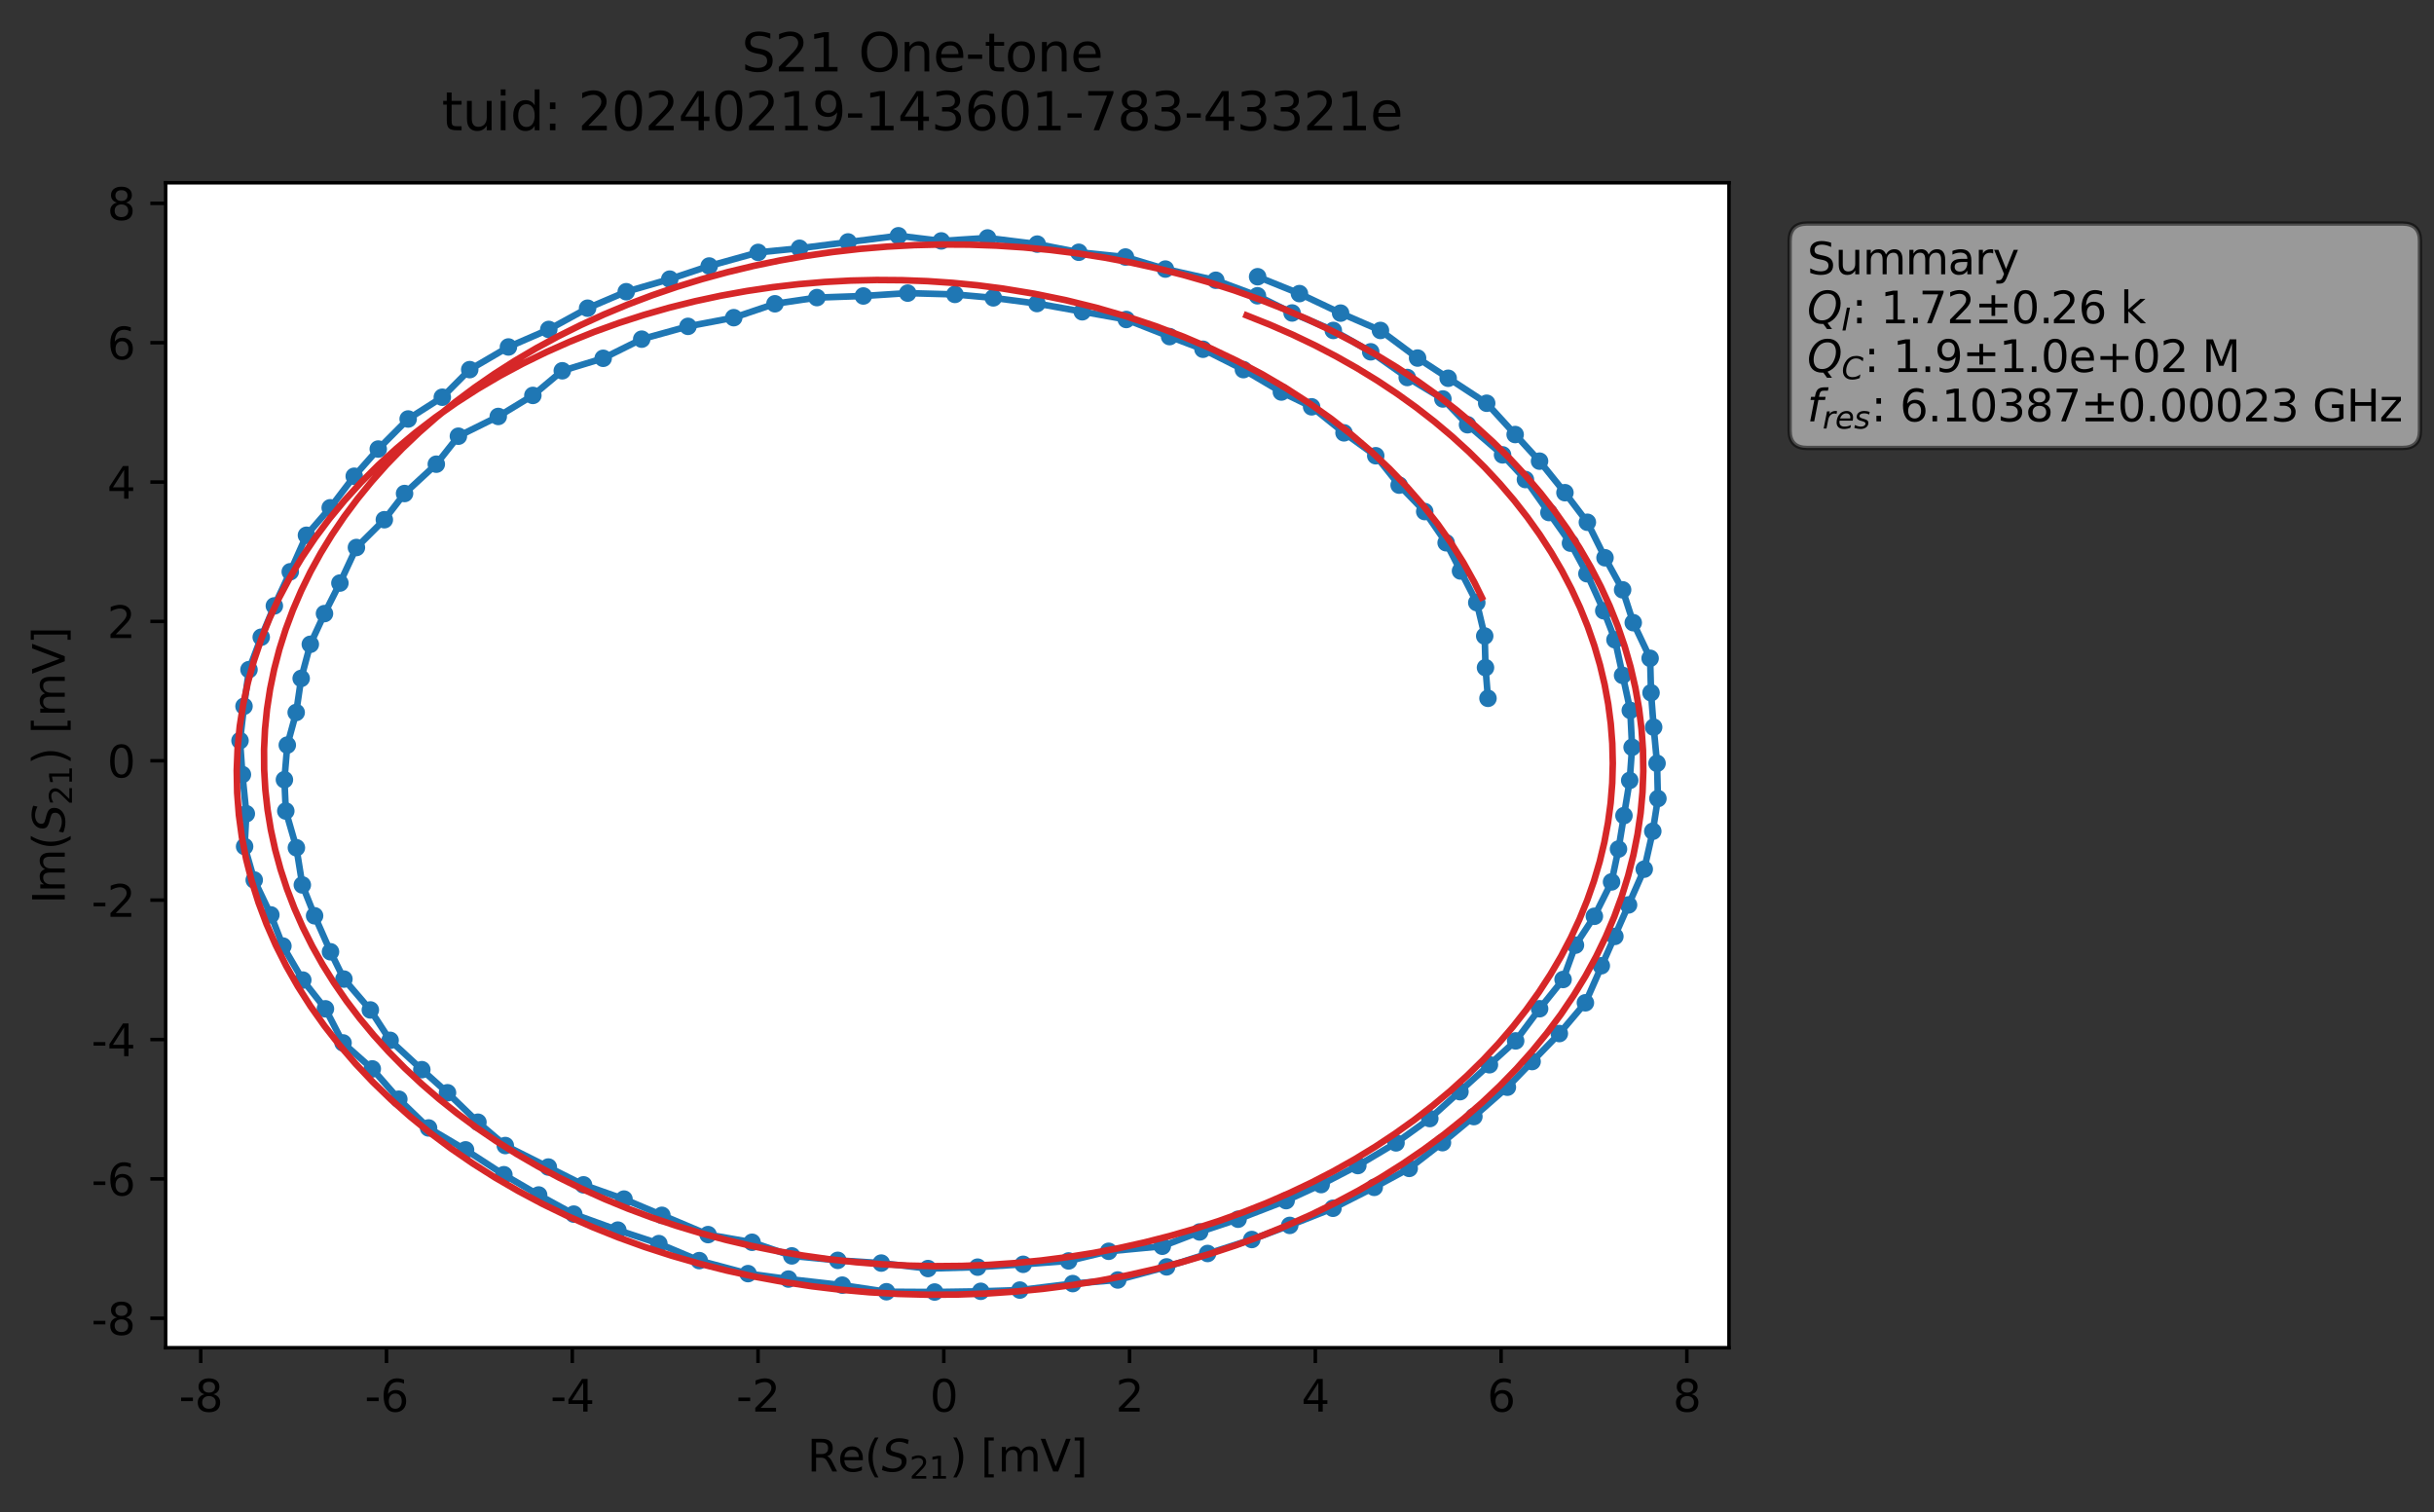 <?xml version="1.0" encoding="utf-8" standalone="no"?>
<!DOCTYPE svg PUBLIC "-//W3C//DTD SVG 1.1//EN"
  "http://www.w3.org/Graphics/SVG/1.1/DTD/svg11.dtd">
<svg xmlns:xlink="http://www.w3.org/1999/xlink" width="556.024pt" height="345.428pt" viewBox="0 0 556.024 345.428" xmlns="http://www.w3.org/2000/svg" version="1.1">
 <rect x="0" y="0" width="556.024" height="345.428" fill="#333333" stroke="none"/>
 <defs>
  <style type="text/css">*{stroke-linejoin: round; stroke-linecap: butt}</style>
 </defs>
 <g id="figure_1">
  <g id="patch_1">
   <path d="M 0 345.428 
L 556.024 345.428 
L 556.024 -0 
L 0 -0 
L 0 345.428 
z
" style="fill: none; opacity: 0"/>
  </g>
  <g id="axes_1">
   <g id="patch_2">
    <path d="M 37.848 307.872 
L 394.968 307.872 
L 394.968 41.76 
L 37.848 41.76 
z
" style="fill: #ffffff"/>
   </g>
   <g id="matplotlib.axis_1">
    <g id="xtick_1">
     <g id="line2d_1">
      <defs>
       <path id="m3be0267deb" d="M 0 0 
L 0 3.5 
" style="stroke: #000000; stroke-width: 0.8"/>
      </defs>
      <g>
       <use xlink:href="#m3be0267deb" x="45.856" y="307.872" style="stroke: #000000; stroke-width: 0.8"/>
      </g>
     </g>
     <g id="text_1">
      <!-- -8 -->
      <g transform="translate(40.871 322.47) scale(0.1 -0.1)">
       <defs>
        <path id="DejaVuSans-2d" d="M 313 2009 
L 1997 2009 
L 1997 1497 
L 313 1497 
L 313 2009 
z
" transform="scale(0.016)"/>
        <path id="DejaVuSans-38" d="M 2034 2216 
Q 1584 2216 1326 1975 
Q 1069 1734 1069 1313 
Q 1069 891 1326 650 
Q 1584 409 2034 409 
Q 2484 409 2743 651 
Q 3003 894 3003 1313 
Q 3003 1734 2745 1975 
Q 2488 2216 2034 2216 
z
M 1403 2484 
Q 997 2584 770 2862 
Q 544 3141 544 3541 
Q 544 4100 942 4425 
Q 1341 4750 2034 4750 
Q 2731 4750 3128 4425 
Q 3525 4100 3525 3541 
Q 3525 3141 3298 2862 
Q 3072 2584 2669 2484 
Q 3125 2378 3379 2068 
Q 3634 1759 3634 1313 
Q 3634 634 3220 271 
Q 2806 -91 2034 -91 
Q 1263 -91 848 271 
Q 434 634 434 1313 
Q 434 1759 690 2068 
Q 947 2378 1403 2484 
z
M 1172 3481 
Q 1172 3119 1398 2916 
Q 1625 2713 2034 2713 
Q 2441 2713 2670 2916 
Q 2900 3119 2900 3481 
Q 2900 3844 2670 4047 
Q 2441 4250 2034 4250 
Q 1625 4250 1398 4047 
Q 1172 3844 1172 3481 
z
" transform="scale(0.016)"/>
       </defs>
       <use xlink:href="#DejaVuSans-2d"/>
       <use xlink:href="#DejaVuSans-38" x="36.084"/>
      </g>
     </g>
    </g>
    <g id="xtick_2">
     <g id="line2d_2">
      <g>
       <use xlink:href="#m3be0267deb" x="88.292" y="307.872" style="stroke: #000000; stroke-width: 0.8"/>
      </g>
     </g>
     <g id="text_2">
      <!-- -6 -->
      <g transform="translate(83.307 322.47) scale(0.1 -0.1)">
       <defs>
        <path id="DejaVuSans-36" d="M 2113 2584 
Q 1688 2584 1439 2293 
Q 1191 2003 1191 1497 
Q 1191 994 1439 701 
Q 1688 409 2113 409 
Q 2538 409 2786 701 
Q 3034 994 3034 1497 
Q 3034 2003 2786 2293 
Q 2538 2584 2113 2584 
z
M 3366 4563 
L 3366 3988 
Q 3128 4100 2886 4159 
Q 2644 4219 2406 4219 
Q 1781 4219 1451 3797 
Q 1122 3375 1075 2522 
Q 1259 2794 1537 2939 
Q 1816 3084 2150 3084 
Q 2853 3084 3261 2657 
Q 3669 2231 3669 1497 
Q 3669 778 3244 343 
Q 2819 -91 2113 -91 
Q 1303 -91 875 529 
Q 447 1150 447 2328 
Q 447 3434 972 4092 
Q 1497 4750 2381 4750 
Q 2619 4750 2861 4703 
Q 3103 4656 3366 4563 
z
" transform="scale(0.016)"/>
       </defs>
       <use xlink:href="#DejaVuSans-2d"/>
       <use xlink:href="#DejaVuSans-36" x="36.084"/>
      </g>
     </g>
    </g>
    <g id="xtick_3">
     <g id="line2d_3">
      <g>
       <use xlink:href="#m3be0267deb" x="130.729" y="307.872" style="stroke: #000000; stroke-width: 0.8"/>
      </g>
     </g>
     <g id="text_3">
      <!-- -4 -->
      <g transform="translate(125.743 322.47) scale(0.1 -0.1)">
       <defs>
        <path id="DejaVuSans-34" d="M 2419 4116 
L 825 1625 
L 2419 1625 
L 2419 4116 
z
M 2253 4666 
L 3047 4666 
L 3047 1625 
L 3713 1625 
L 3713 1100 
L 3047 1100 
L 3047 0 
L 2419 0 
L 2419 1100 
L 313 1100 
L 313 1709 
L 2253 4666 
z
" transform="scale(0.016)"/>
       </defs>
       <use xlink:href="#DejaVuSans-2d"/>
       <use xlink:href="#DejaVuSans-34" x="36.084"/>
      </g>
     </g>
    </g>
    <g id="xtick_4">
     <g id="line2d_4">
      <g>
       <use xlink:href="#m3be0267deb" x="173.165" y="307.872" style="stroke: #000000; stroke-width: 0.8"/>
      </g>
     </g>
     <g id="text_4">
      <!-- -2 -->
      <g transform="translate(168.18 322.47) scale(0.1 -0.1)">
       <defs>
        <path id="DejaVuSans-32" d="M 1228 531 
L 3431 531 
L 3431 0 
L 469 0 
L 469 531 
Q 828 903 1448 1529 
Q 2069 2156 2228 2338 
Q 2531 2678 2651 2914 
Q 2772 3150 2772 3378 
Q 2772 3750 2511 3984 
Q 2250 4219 1831 4219 
Q 1534 4219 1204 4116 
Q 875 4013 500 3803 
L 500 4441 
Q 881 4594 1212 4672 
Q 1544 4750 1819 4750 
Q 2544 4750 2975 4387 
Q 3406 4025 3406 3419 
Q 3406 3131 3298 2873 
Q 3191 2616 2906 2266 
Q 2828 2175 2409 1742 
Q 1991 1309 1228 531 
z
" transform="scale(0.016)"/>
       </defs>
       <use xlink:href="#DejaVuSans-2d"/>
       <use xlink:href="#DejaVuSans-32" x="36.084"/>
      </g>
     </g>
    </g>
    <g id="xtick_5">
     <g id="line2d_5">
      <g>
       <use xlink:href="#m3be0267deb" x="215.601" y="307.872" style="stroke: #000000; stroke-width: 0.8"/>
      </g>
     </g>
     <g id="text_5">
      <!-- 0 -->
      <g transform="translate(212.42 322.47) scale(0.1 -0.1)">
       <defs>
        <path id="DejaVuSans-30" d="M 2034 4250 
Q 1547 4250 1301 3770 
Q 1056 3291 1056 2328 
Q 1056 1369 1301 889 
Q 1547 409 2034 409 
Q 2525 409 2770 889 
Q 3016 1369 3016 2328 
Q 3016 3291 2770 3770 
Q 2525 4250 2034 4250 
z
M 2034 4750 
Q 2819 4750 3233 4129 
Q 3647 3509 3647 2328 
Q 3647 1150 3233 529 
Q 2819 -91 2034 -91 
Q 1250 -91 836 529 
Q 422 1150 422 2328 
Q 422 3509 836 4129 
Q 1250 4750 2034 4750 
z
" transform="scale(0.016)"/>
       </defs>
       <use xlink:href="#DejaVuSans-30"/>
      </g>
     </g>
    </g>
    <g id="xtick_6">
     <g id="line2d_6">
      <g>
       <use xlink:href="#m3be0267deb" x="258.037" y="307.872" style="stroke: #000000; stroke-width: 0.8"/>
      </g>
     </g>
     <g id="text_6">
      <!-- 2 -->
      <g transform="translate(254.856 322.47) scale(0.1 -0.1)">
       <use xlink:href="#DejaVuSans-32"/>
      </g>
     </g>
    </g>
    <g id="xtick_7">
     <g id="line2d_7">
      <g>
       <use xlink:href="#m3be0267deb" x="300.474" y="307.872" style="stroke: #000000; stroke-width: 0.8"/>
      </g>
     </g>
     <g id="text_7">
      <!-- 4 -->
      <g transform="translate(297.292 322.47) scale(0.1 -0.1)">
       <use xlink:href="#DejaVuSans-34"/>
      </g>
     </g>
    </g>
    <g id="xtick_8">
     <g id="line2d_8">
      <g>
       <use xlink:href="#m3be0267deb" x="342.91" y="307.872" style="stroke: #000000; stroke-width: 0.8"/>
      </g>
     </g>
     <g id="text_8">
      <!-- 6 -->
      <g transform="translate(339.729 322.47) scale(0.1 -0.1)">
       <use xlink:href="#DejaVuSans-36"/>
      </g>
     </g>
    </g>
    <g id="xtick_9">
     <g id="line2d_9">
      <g>
       <use xlink:href="#m3be0267deb" x="385.346" y="307.872" style="stroke: #000000; stroke-width: 0.8"/>
      </g>
     </g>
     <g id="text_9">
      <!-- 8 -->
      <g transform="translate(382.165 322.47) scale(0.1 -0.1)">
       <use xlink:href="#DejaVuSans-38"/>
      </g>
     </g>
    </g>
    <g id="text_10">
     <!-- Re$(S_{21})$ [mV] -->
     <g transform="translate(184.408 336.149) scale(0.1 -0.1)">
      <defs>
       <path id="DejaVuSans-52" d="M 2841 2188 
Q 3044 2119 3236 1894 
Q 3428 1669 3622 1275 
L 4263 0 
L 3584 0 
L 2988 1197 
Q 2756 1666 2539 1819 
Q 2322 1972 1947 1972 
L 1259 1972 
L 1259 0 
L 628 0 
L 628 4666 
L 2053 4666 
Q 2853 4666 3247 4331 
Q 3641 3997 3641 3322 
Q 3641 2881 3436 2590 
Q 3231 2300 2841 2188 
z
M 1259 4147 
L 1259 2491 
L 2053 2491 
Q 2509 2491 2742 2702 
Q 2975 2913 2975 3322 
Q 2975 3731 2742 3939 
Q 2509 4147 2053 4147 
L 1259 4147 
z
" transform="scale(0.016)"/>
       <path id="DejaVuSans-65" d="M 3597 1894 
L 3597 1613 
L 953 1613 
Q 991 1019 1311 708 
Q 1631 397 2203 397 
Q 2534 397 2845 478 
Q 3156 559 3463 722 
L 3463 178 
Q 3153 47 2828 -22 
Q 2503 -91 2169 -91 
Q 1331 -91 842 396 
Q 353 884 353 1716 
Q 353 2575 817 3079 
Q 1281 3584 2069 3584 
Q 2775 3584 3186 3129 
Q 3597 2675 3597 1894 
z
M 3022 2063 
Q 3016 2534 2758 2815 
Q 2500 3097 2075 3097 
Q 1594 3097 1305 2825 
Q 1016 2553 972 2059 
L 3022 2063 
z
" transform="scale(0.016)"/>
       <path id="DejaVuSans-28" d="M 1984 4856 
Q 1566 4138 1362 3434 
Q 1159 2731 1159 2009 
Q 1159 1288 1364 580 
Q 1569 -128 1984 -844 
L 1484 -844 
Q 1016 -109 783 600 
Q 550 1309 550 2009 
Q 550 2706 781 3412 
Q 1013 4119 1484 4856 
L 1984 4856 
z
" transform="scale(0.016)"/>
       <path id="DejaVuSans-Oblique-53" d="M 3859 4513 
L 3738 3897 
Q 3422 4066 3111 4152 
Q 2800 4238 2509 4238 
Q 1944 4238 1609 3991 
Q 1275 3744 1275 3334 
Q 1275 3109 1398 2989 
Q 1522 2869 2034 2731 
L 2413 2638 
Q 3053 2472 3303 2217 
Q 3553 1963 3553 1503 
Q 3553 797 2998 353 
Q 2444 -91 1538 -91 
Q 1166 -91 791 -17 
Q 416 56 38 206 
L 166 856 
Q 513 641 861 531 
Q 1209 422 1556 422 
Q 2147 422 2503 684 
Q 2859 947 2859 1369 
Q 2859 1650 2717 1795 
Q 2575 1941 2106 2059 
L 1728 2156 
Q 1081 2325 845 2545 
Q 609 2766 609 3163 
Q 609 3859 1145 4304 
Q 1681 4750 2541 4750 
Q 2875 4750 3203 4690 
Q 3531 4631 3859 4513 
z
" transform="scale(0.016)"/>
       <path id="DejaVuSans-31" d="M 794 531 
L 1825 531 
L 1825 4091 
L 703 3866 
L 703 4441 
L 1819 4666 
L 2450 4666 
L 2450 531 
L 3481 531 
L 3481 0 
L 794 0 
L 794 531 
z
" transform="scale(0.016)"/>
       <path id="DejaVuSans-29" d="M 513 4856 
L 1013 4856 
Q 1481 4119 1714 3412 
Q 1947 2706 1947 2009 
Q 1947 1309 1714 600 
Q 1481 -109 1013 -844 
L 513 -844 
Q 928 -128 1133 580 
Q 1338 1288 1338 2009 
Q 1338 2731 1133 3434 
Q 928 4138 513 4856 
z
" transform="scale(0.016)"/>
       <path id="DejaVuSans-20" transform="scale(0.016)"/>
       <path id="DejaVuSans-5b" d="M 550 4863 
L 1875 4863 
L 1875 4416 
L 1125 4416 
L 1125 -397 
L 1875 -397 
L 1875 -844 
L 550 -844 
L 550 4863 
z
" transform="scale(0.016)"/>
       <path id="DejaVuSans-6d" d="M 3328 2828 
Q 3544 3216 3844 3400 
Q 4144 3584 4550 3584 
Q 5097 3584 5394 3201 
Q 5691 2819 5691 2113 
L 5691 0 
L 5113 0 
L 5113 2094 
Q 5113 2597 4934 2840 
Q 4756 3084 4391 3084 
Q 3944 3084 3684 2787 
Q 3425 2491 3425 1978 
L 3425 0 
L 2847 0 
L 2847 2094 
Q 2847 2600 2669 2842 
Q 2491 3084 2119 3084 
Q 1678 3084 1418 2786 
Q 1159 2488 1159 1978 
L 1159 0 
L 581 0 
L 581 3500 
L 1159 3500 
L 1159 2956 
Q 1356 3278 1631 3431 
Q 1906 3584 2284 3584 
Q 2666 3584 2933 3390 
Q 3200 3197 3328 2828 
z
" transform="scale(0.016)"/>
       <path id="DejaVuSans-56" d="M 1831 0 
L 50 4666 
L 709 4666 
L 2188 738 
L 3669 4666 
L 4325 4666 
L 2547 0 
L 1831 0 
z
" transform="scale(0.016)"/>
       <path id="DejaVuSans-5d" d="M 1947 4863 
L 1947 -844 
L 622 -844 
L 622 -397 
L 1369 -397 
L 1369 4416 
L 622 4416 
L 622 4863 
L 1947 4863 
z
" transform="scale(0.016)"/>
      </defs>
      <use xlink:href="#DejaVuSans-52" transform="translate(0 0.016)"/>
      <use xlink:href="#DejaVuSans-65" transform="translate(69.482 0.016)"/>
      <use xlink:href="#DejaVuSans-28" transform="translate(131.006 0.016)"/>
      <use xlink:href="#DejaVuSans-Oblique-53" transform="translate(170.02 0.016)"/>
      <use xlink:href="#DejaVuSans-32" transform="translate(233.496 -16.391) scale(0.7)"/>
      <use xlink:href="#DejaVuSans-31" transform="translate(278.032 -16.391) scale(0.7)"/>
      <use xlink:href="#DejaVuSans-29" transform="translate(325.303 0.016)"/>
      <use xlink:href="#DejaVuSans-20" transform="translate(364.316 0.016)"/>
      <use xlink:href="#DejaVuSans-5b" transform="translate(396.104 0.016)"/>
      <use xlink:href="#DejaVuSans-6d" transform="translate(435.117 0.016)"/>
      <use xlink:href="#DejaVuSans-56" transform="translate(532.529 0.016)"/>
      <use xlink:href="#DejaVuSans-5d" transform="translate(600.938 0.016)"/>
     </g>
    </g>
   </g>
   <g id="matplotlib.axis_2">
    <g id="ytick_1">
     <g id="line2d_10">
      <defs>
       <path id="m32b9fe9da1" d="M 0 0 
L -3.5 0 
" style="stroke: #000000; stroke-width: 0.8"/>
      </defs>
      <g>
       <use xlink:href="#m32b9fe9da1" x="37.848" y="301.141" style="stroke: #000000; stroke-width: 0.8"/>
      </g>
     </g>
     <g id="text_11">
      <!-- -8 -->
      <g transform="translate(20.878 304.941) scale(0.1 -0.1)">
       <use xlink:href="#DejaVuSans-2d"/>
       <use xlink:href="#DejaVuSans-38" x="36.084"/>
      </g>
     </g>
    </g>
    <g id="ytick_2">
     <g id="line2d_11">
      <g>
       <use xlink:href="#m32b9fe9da1" x="37.848" y="269.305" style="stroke: #000000; stroke-width: 0.8"/>
      </g>
     </g>
     <g id="text_12">
      <!-- -6 -->
      <g transform="translate(20.878 273.104) scale(0.1 -0.1)">
       <use xlink:href="#DejaVuSans-2d"/>
       <use xlink:href="#DejaVuSans-36" x="36.084"/>
      </g>
     </g>
    </g>
    <g id="ytick_3">
     <g id="line2d_12">
      <g>
       <use xlink:href="#m32b9fe9da1" x="37.848" y="237.469" style="stroke: #000000; stroke-width: 0.8"/>
      </g>
     </g>
     <g id="text_13">
      <!-- -4 -->
      <g transform="translate(20.878 241.268) scale(0.1 -0.1)">
       <use xlink:href="#DejaVuSans-2d"/>
       <use xlink:href="#DejaVuSans-34" x="36.084"/>
      </g>
     </g>
    </g>
    <g id="ytick_4">
     <g id="line2d_13">
      <g>
       <use xlink:href="#m32b9fe9da1" x="37.848" y="205.632" style="stroke: #000000; stroke-width: 0.8"/>
      </g>
     </g>
     <g id="text_14">
      <!-- -2 -->
      <g transform="translate(20.878 209.432) scale(0.1 -0.1)">
       <use xlink:href="#DejaVuSans-2d"/>
       <use xlink:href="#DejaVuSans-32" x="36.084"/>
      </g>
     </g>
    </g>
    <g id="ytick_5">
     <g id="line2d_14">
      <g>
       <use xlink:href="#m32b9fe9da1" x="37.848" y="173.796" style="stroke: #000000; stroke-width: 0.8"/>
      </g>
     </g>
     <g id="text_15">
      <!-- 0 -->
      <g transform="translate(24.486 177.595) scale(0.1 -0.1)">
       <use xlink:href="#DejaVuSans-30"/>
      </g>
     </g>
    </g>
    <g id="ytick_6">
     <g id="line2d_15">
      <g>
       <use xlink:href="#m32b9fe9da1" x="37.848" y="141.96" style="stroke: #000000; stroke-width: 0.8"/>
      </g>
     </g>
     <g id="text_16">
      <!-- 2 -->
      <g transform="translate(24.486 145.759) scale(0.1 -0.1)">
       <use xlink:href="#DejaVuSans-32"/>
      </g>
     </g>
    </g>
    <g id="ytick_7">
     <g id="line2d_16">
      <g>
       <use xlink:href="#m32b9fe9da1" x="37.848" y="110.123" style="stroke: #000000; stroke-width: 0.8"/>
      </g>
     </g>
     <g id="text_17">
      <!-- 4 -->
      <g transform="translate(24.486 113.922) scale(0.1 -0.1)">
       <use xlink:href="#DejaVuSans-34"/>
      </g>
     </g>
    </g>
    <g id="ytick_8">
     <g id="line2d_17">
      <g>
       <use xlink:href="#m32b9fe9da1" x="37.848" y="78.287" style="stroke: #000000; stroke-width: 0.8"/>
      </g>
     </g>
     <g id="text_18">
      <!-- 6 -->
      <g transform="translate(24.486 82.086) scale(0.1 -0.1)">
       <use xlink:href="#DejaVuSans-36"/>
      </g>
     </g>
    </g>
    <g id="ytick_9">
     <g id="line2d_18">
      <g>
       <use xlink:href="#m32b9fe9da1" x="37.848" y="46.451" style="stroke: #000000; stroke-width: 0.8"/>
      </g>
     </g>
     <g id="text_19">
      <!-- 8 -->
      <g transform="translate(24.486 50.25) scale(0.1 -0.1)">
       <use xlink:href="#DejaVuSans-38"/>
      </g>
     </g>
    </g>
    <g id="text_20">
     <!-- Im$(S_{21})$ [mV] -->
     <g transform="translate(14.798 206.466) rotate(-90) scale(0.1 -0.1)">
      <defs>
       <path id="DejaVuSans-49" d="M 628 4666 
L 1259 4666 
L 1259 0 
L 628 0 
L 628 4666 
z
" transform="scale(0.016)"/>
      </defs>
      <use xlink:href="#DejaVuSans-49" transform="translate(0 0.016)"/>
      <use xlink:href="#DejaVuSans-6d" transform="translate(25.867 0.016)"/>
      <use xlink:href="#DejaVuSans-28" transform="translate(123.279 0.016)"/>
      <use xlink:href="#DejaVuSans-Oblique-53" transform="translate(162.293 0.016)"/>
      <use xlink:href="#DejaVuSans-32" transform="translate(225.77 -16.391) scale(0.7)"/>
      <use xlink:href="#DejaVuSans-31" transform="translate(270.306 -16.391) scale(0.7)"/>
      <use xlink:href="#DejaVuSans-29" transform="translate(317.576 0.016)"/>
      <use xlink:href="#DejaVuSans-20" transform="translate(356.59 0.016)"/>
      <use xlink:href="#DejaVuSans-5b" transform="translate(388.377 0.016)"/>
      <use xlink:href="#DejaVuSans-6d" transform="translate(427.391 0.016)"/>
      <use xlink:href="#DejaVuSans-56" transform="translate(524.803 0.016)"/>
      <use xlink:href="#DejaVuSans-5d" transform="translate(593.211 0.016)"/>
     </g>
    </g>
   </g>
   <g id="line2d_19">
    <path d="M 287.292 63.213 
L 296.845 67.07 
L 306.248 71.529 
L 315.349 75.488 
L 323.833 81.794 
L 339.621 92.118 
L 351.696 105.346 
L 357.497 112.55 
L 362.619 119.307 
L 366.65 127.421 
L 370.67 134.74 
L 373.101 142.247 
L 376.955 150.382 
L 377.165 158.255 
L 377.764 166.117 
L 378.536 174.373 
L 378.736 182.421 
L 377.568 189.892 
L 375.615 198.549 
L 362.171 229.079 
L 356.218 236.109 
L 344.346 248.362 
L 336.697 255.072 
L 329.517 261.03 
L 321.92 266.911 
L 313.932 271.241 
L 304.507 276.019 
L 294.632 279.931 
L 285.963 283.155 
L 266.503 289.406 
L 255.347 292.4 
L 245.06 293.225 
L 232.977 294.705 
L 224.047 294.988 
L 213.511 295.149 
L 202.504 295.085 
L 192.408 293.579 
L 180.115 292.19 
L 170.882 290.947 
L 159.74 287.974 
L 150.511 284.088 
L 141.138 281.006 
L 131.073 277.355 
L 123.05 272.983 
L 115.108 268.353 
L 106.352 262.675 
L 97.905 257.672 
L 91.109 251.103 
L 85.045 244.179 
L 78.37 238.246 
L 74.343 230.458 
L 69.17 223.89 
L 64.629 216.118 
L 61.872 209.002 
L 58.076 201.03 
L 55.877 193.376 
L 56.273 185.892 
L 55.376 176.941 
L 54.828 169.191 
L 55.742 161.337 
L 56.881 152.969 
L 59.676 145.559 
L 62.674 138.407 
L 66.307 130.611 
L 70.005 122.278 
L 75.431 115.999 
L 80.92 108.793 
L 86.409 102.582 
L 93.24 95.713 
L 101.041 90.742 
L 107.304 84.438 
L 116.148 79.262 
L 125.363 75.26 
L 134.231 70.405 
L 143.056 66.639 
L 153.001 63.763 
L 162.011 60.764 
L 173.195 57.66 
L 182.644 56.715 
L 205.234 53.856 
L 215.028 55.034 
L 225.592 54.356 
L 236.946 55.764 
L 246.436 57.628 
L 257.102 58.716 
L 266.224 61.467 
L 277.74 64.022 
L 287.252 67.567 
L 295.167 71.497 
L 304.582 75.487 
L 313.125 80.367 
L 321.466 86.236 
L 329.616 91.142 
L 335.245 97.027 
L 343.242 103.911 
L 348.467 109.547 
L 358.76 124.081 
L 362.519 131.061 
L 366.361 139.526 
L 368.925 146.152 
L 372.425 162.283 
L 372.836 170.709 
L 372.291 178.279 
L 369.729 193.963 
L 368.142 201.468 
L 364.221 209.318 
L 359.899 215.908 
L 357.07 223.757 
L 351.711 230.436 
L 346.238 237.783 
L 326.625 255.525 
L 318.91 261.078 
L 310.185 266.259 
L 301.805 270.607 
L 293.808 274.273 
L 282.83 278.517 
L 274.046 281.429 
L 265.514 284.693 
L 253.264 285.848 
L 244.113 288.048 
L 233.734 288.819 
L 223.329 289.467 
L 211.991 289.789 
L 201.314 288.539 
L 191.382 287.915 
L 180.881 286.897 
L 171.797 283.785 
L 161.75 282.032 
L 142.546 273.919 
L 133.299 270.668 
L 115.431 261.689 
L 109.179 256.36 
L 102.23 249.631 
L 96.361 244.355 
L 89.116 237.653 
L 84.6 230.712 
L 78.565 223.663 
L 75.499 217.428 
L 71.866 209.201 
L 69.065 202.159 
L 67.709 193.661 
L 65.289 185.269 
L 64.973 178.119 
L 65.63 170.209 
L 67.661 162.756 
L 68.8 154.977 
L 70.888 147.184 
L 74.128 140.17 
L 77.647 133.197 
L 81.422 125.073 
L 87.801 118.723 
L 92.417 112.74 
L 99.672 106.039 
L 104.715 99.645 
L 113.824 95.136 
L 121.728 90.329 
L 128.448 84.701 
L 137.79 81.851 
L 146.593 77.478 
L 157.168 74.553 
L 167.616 72.569 
L 177.027 69.395 
L 186.615 67.981 
L 197.223 67.615 
L 207.36 66.962 
L 218.143 67.256 
L 226.915 68.044 
L 236.888 69.342 
L 257.288 72.986 
L 267.182 76.894 
L 274.812 79.782 
L 284.044 84.436 
L 292.718 89.555 
L 299.629 92.935 
L 307.026 98.88 
L 314.274 104.107 
L 319.619 110.824 
L 325.464 116.865 
L 330.356 123.992 
L 337.356 137.666 
L 339.169 145.295 
L 339.348 152.515 
L 339.915 159.525 
L 339.915 159.525 
" clip-path="url(#p91962c41e9)" style="fill: none; stroke: #1f77b4; stroke-width: 1.5; stroke-linecap: square"/>
    <defs>
     <path id="mea9810cd85" d="M 0 1.5 
C 0.398 1.5 0.779 1.342 1.061 1.061 
C 1.342 0.779 1.5 0.398 1.5 0 
C 1.5 -0.398 1.342 -0.779 1.061 -1.061 
C 0.779 -1.342 0.398 -1.5 0 -1.5 
C -0.398 -1.5 -0.779 -1.342 -1.061 -1.061 
C -1.342 -0.779 -1.5 -0.398 -1.5 0 
C -1.5 0.398 -1.342 0.779 -1.061 1.061 
C -0.779 1.342 -0.398 1.5 0 1.5 
z
" style="stroke: #1f77b4"/>
    </defs>
    <g clip-path="url(#p91962c41e9)">
     <use xlink:href="#mea9810cd85" x="287.292" y="63.213" style="fill: #1f77b4; stroke: #1f77b4"/>
     <use xlink:href="#mea9810cd85" x="296.845" y="67.07" style="fill: #1f77b4; stroke: #1f77b4"/>
     <use xlink:href="#mea9810cd85" x="306.248" y="71.529" style="fill: #1f77b4; stroke: #1f77b4"/>
     <use xlink:href="#mea9810cd85" x="315.349" y="75.488" style="fill: #1f77b4; stroke: #1f77b4"/>
     <use xlink:href="#mea9810cd85" x="323.833" y="81.794" style="fill: #1f77b4; stroke: #1f77b4"/>
     <use xlink:href="#mea9810cd85" x="330.823" y="86.411" style="fill: #1f77b4; stroke: #1f77b4"/>
     <use xlink:href="#mea9810cd85" x="339.621" y="92.118" style="fill: #1f77b4; stroke: #1f77b4"/>
     <use xlink:href="#mea9810cd85" x="346.122" y="99.267" style="fill: #1f77b4; stroke: #1f77b4"/>
     <use xlink:href="#mea9810cd85" x="351.696" y="105.346" style="fill: #1f77b4; stroke: #1f77b4"/>
     <use xlink:href="#mea9810cd85" x="357.497" y="112.55" style="fill: #1f77b4; stroke: #1f77b4"/>
     <use xlink:href="#mea9810cd85" x="362.619" y="119.307" style="fill: #1f77b4; stroke: #1f77b4"/>
     <use xlink:href="#mea9810cd85" x="366.65" y="127.421" style="fill: #1f77b4; stroke: #1f77b4"/>
     <use xlink:href="#mea9810cd85" x="370.67" y="134.74" style="fill: #1f77b4; stroke: #1f77b4"/>
     <use xlink:href="#mea9810cd85" x="373.101" y="142.247" style="fill: #1f77b4; stroke: #1f77b4"/>
     <use xlink:href="#mea9810cd85" x="376.955" y="150.382" style="fill: #1f77b4; stroke: #1f77b4"/>
     <use xlink:href="#mea9810cd85" x="377.165" y="158.255" style="fill: #1f77b4; stroke: #1f77b4"/>
     <use xlink:href="#mea9810cd85" x="377.764" y="166.117" style="fill: #1f77b4; stroke: #1f77b4"/>
     <use xlink:href="#mea9810cd85" x="378.536" y="174.373" style="fill: #1f77b4; stroke: #1f77b4"/>
     <use xlink:href="#mea9810cd85" x="378.736" y="182.421" style="fill: #1f77b4; stroke: #1f77b4"/>
     <use xlink:href="#mea9810cd85" x="377.568" y="189.892" style="fill: #1f77b4; stroke: #1f77b4"/>
     <use xlink:href="#mea9810cd85" x="375.615" y="198.549" style="fill: #1f77b4; stroke: #1f77b4"/>
     <use xlink:href="#mea9810cd85" x="372.027" y="206.719" style="fill: #1f77b4; stroke: #1f77b4"/>
     <use xlink:href="#mea9810cd85" x="368.906" y="213.91" style="fill: #1f77b4; stroke: #1f77b4"/>
     <use xlink:href="#mea9810cd85" x="365.803" y="220.616" style="fill: #1f77b4; stroke: #1f77b4"/>
     <use xlink:href="#mea9810cd85" x="362.171" y="229.079" style="fill: #1f77b4; stroke: #1f77b4"/>
     <use xlink:href="#mea9810cd85" x="356.218" y="236.109" style="fill: #1f77b4; stroke: #1f77b4"/>
     <use xlink:href="#mea9810cd85" x="349.996" y="242.502" style="fill: #1f77b4; stroke: #1f77b4"/>
     <use xlink:href="#mea9810cd85" x="344.346" y="248.362" style="fill: #1f77b4; stroke: #1f77b4"/>
     <use xlink:href="#mea9810cd85" x="336.697" y="255.072" style="fill: #1f77b4; stroke: #1f77b4"/>
     <use xlink:href="#mea9810cd85" x="329.517" y="261.03" style="fill: #1f77b4; stroke: #1f77b4"/>
     <use xlink:href="#mea9810cd85" x="321.92" y="266.911" style="fill: #1f77b4; stroke: #1f77b4"/>
     <use xlink:href="#mea9810cd85" x="313.932" y="271.241" style="fill: #1f77b4; stroke: #1f77b4"/>
     <use xlink:href="#mea9810cd85" x="304.507" y="276.019" style="fill: #1f77b4; stroke: #1f77b4"/>
     <use xlink:href="#mea9810cd85" x="294.632" y="279.931" style="fill: #1f77b4; stroke: #1f77b4"/>
     <use xlink:href="#mea9810cd85" x="285.963" y="283.155" style="fill: #1f77b4; stroke: #1f77b4"/>
     <use xlink:href="#mea9810cd85" x="275.866" y="286.346" style="fill: #1f77b4; stroke: #1f77b4"/>
     <use xlink:href="#mea9810cd85" x="266.503" y="289.406" style="fill: #1f77b4; stroke: #1f77b4"/>
     <use xlink:href="#mea9810cd85" x="255.347" y="292.4" style="fill: #1f77b4; stroke: #1f77b4"/>
     <use xlink:href="#mea9810cd85" x="245.06" y="293.225" style="fill: #1f77b4; stroke: #1f77b4"/>
     <use xlink:href="#mea9810cd85" x="232.977" y="294.705" style="fill: #1f77b4; stroke: #1f77b4"/>
     <use xlink:href="#mea9810cd85" x="224.047" y="294.988" style="fill: #1f77b4; stroke: #1f77b4"/>
     <use xlink:href="#mea9810cd85" x="213.511" y="295.149" style="fill: #1f77b4; stroke: #1f77b4"/>
     <use xlink:href="#mea9810cd85" x="202.504" y="295.085" style="fill: #1f77b4; stroke: #1f77b4"/>
     <use xlink:href="#mea9810cd85" x="192.408" y="293.579" style="fill: #1f77b4; stroke: #1f77b4"/>
     <use xlink:href="#mea9810cd85" x="180.115" y="292.19" style="fill: #1f77b4; stroke: #1f77b4"/>
     <use xlink:href="#mea9810cd85" x="170.882" y="290.947" style="fill: #1f77b4; stroke: #1f77b4"/>
     <use xlink:href="#mea9810cd85" x="159.74" y="287.974" style="fill: #1f77b4; stroke: #1f77b4"/>
     <use xlink:href="#mea9810cd85" x="150.511" y="284.088" style="fill: #1f77b4; stroke: #1f77b4"/>
     <use xlink:href="#mea9810cd85" x="141.138" y="281.006" style="fill: #1f77b4; stroke: #1f77b4"/>
     <use xlink:href="#mea9810cd85" x="131.073" y="277.355" style="fill: #1f77b4; stroke: #1f77b4"/>
     <use xlink:href="#mea9810cd85" x="123.05" y="272.983" style="fill: #1f77b4; stroke: #1f77b4"/>
     <use xlink:href="#mea9810cd85" x="115.108" y="268.353" style="fill: #1f77b4; stroke: #1f77b4"/>
     <use xlink:href="#mea9810cd85" x="106.352" y="262.675" style="fill: #1f77b4; stroke: #1f77b4"/>
     <use xlink:href="#mea9810cd85" x="97.905" y="257.672" style="fill: #1f77b4; stroke: #1f77b4"/>
     <use xlink:href="#mea9810cd85" x="91.109" y="251.103" style="fill: #1f77b4; stroke: #1f77b4"/>
     <use xlink:href="#mea9810cd85" x="85.045" y="244.179" style="fill: #1f77b4; stroke: #1f77b4"/>
     <use xlink:href="#mea9810cd85" x="78.37" y="238.246" style="fill: #1f77b4; stroke: #1f77b4"/>
     <use xlink:href="#mea9810cd85" x="74.343" y="230.458" style="fill: #1f77b4; stroke: #1f77b4"/>
     <use xlink:href="#mea9810cd85" x="69.17" y="223.89" style="fill: #1f77b4; stroke: #1f77b4"/>
     <use xlink:href="#mea9810cd85" x="64.629" y="216.118" style="fill: #1f77b4; stroke: #1f77b4"/>
     <use xlink:href="#mea9810cd85" x="61.872" y="209.002" style="fill: #1f77b4; stroke: #1f77b4"/>
     <use xlink:href="#mea9810cd85" x="58.076" y="201.03" style="fill: #1f77b4; stroke: #1f77b4"/>
     <use xlink:href="#mea9810cd85" x="55.877" y="193.376" style="fill: #1f77b4; stroke: #1f77b4"/>
     <use xlink:href="#mea9810cd85" x="56.273" y="185.892" style="fill: #1f77b4; stroke: #1f77b4"/>
     <use xlink:href="#mea9810cd85" x="55.376" y="176.941" style="fill: #1f77b4; stroke: #1f77b4"/>
     <use xlink:href="#mea9810cd85" x="54.828" y="169.191" style="fill: #1f77b4; stroke: #1f77b4"/>
     <use xlink:href="#mea9810cd85" x="55.742" y="161.337" style="fill: #1f77b4; stroke: #1f77b4"/>
     <use xlink:href="#mea9810cd85" x="56.881" y="152.969" style="fill: #1f77b4; stroke: #1f77b4"/>
     <use xlink:href="#mea9810cd85" x="59.676" y="145.559" style="fill: #1f77b4; stroke: #1f77b4"/>
     <use xlink:href="#mea9810cd85" x="62.674" y="138.407" style="fill: #1f77b4; stroke: #1f77b4"/>
     <use xlink:href="#mea9810cd85" x="66.307" y="130.611" style="fill: #1f77b4; stroke: #1f77b4"/>
     <use xlink:href="#mea9810cd85" x="70.005" y="122.278" style="fill: #1f77b4; stroke: #1f77b4"/>
     <use xlink:href="#mea9810cd85" x="75.431" y="115.999" style="fill: #1f77b4; stroke: #1f77b4"/>
     <use xlink:href="#mea9810cd85" x="80.92" y="108.793" style="fill: #1f77b4; stroke: #1f77b4"/>
     <use xlink:href="#mea9810cd85" x="86.409" y="102.582" style="fill: #1f77b4; stroke: #1f77b4"/>
     <use xlink:href="#mea9810cd85" x="93.24" y="95.713" style="fill: #1f77b4; stroke: #1f77b4"/>
     <use xlink:href="#mea9810cd85" x="101.041" y="90.742" style="fill: #1f77b4; stroke: #1f77b4"/>
     <use xlink:href="#mea9810cd85" x="107.304" y="84.438" style="fill: #1f77b4; stroke: #1f77b4"/>
     <use xlink:href="#mea9810cd85" x="116.148" y="79.262" style="fill: #1f77b4; stroke: #1f77b4"/>
     <use xlink:href="#mea9810cd85" x="125.363" y="75.26" style="fill: #1f77b4; stroke: #1f77b4"/>
     <use xlink:href="#mea9810cd85" x="134.231" y="70.405" style="fill: #1f77b4; stroke: #1f77b4"/>
     <use xlink:href="#mea9810cd85" x="143.056" y="66.639" style="fill: #1f77b4; stroke: #1f77b4"/>
     <use xlink:href="#mea9810cd85" x="153.001" y="63.763" style="fill: #1f77b4; stroke: #1f77b4"/>
     <use xlink:href="#mea9810cd85" x="162.011" y="60.764" style="fill: #1f77b4; stroke: #1f77b4"/>
     <use xlink:href="#mea9810cd85" x="173.195" y="57.66" style="fill: #1f77b4; stroke: #1f77b4"/>
     <use xlink:href="#mea9810cd85" x="182.644" y="56.715" style="fill: #1f77b4; stroke: #1f77b4"/>
     <use xlink:href="#mea9810cd85" x="193.722" y="55.265" style="fill: #1f77b4; stroke: #1f77b4"/>
     <use xlink:href="#mea9810cd85" x="205.234" y="53.856" style="fill: #1f77b4; stroke: #1f77b4"/>
     <use xlink:href="#mea9810cd85" x="215.028" y="55.034" style="fill: #1f77b4; stroke: #1f77b4"/>
     <use xlink:href="#mea9810cd85" x="225.592" y="54.356" style="fill: #1f77b4; stroke: #1f77b4"/>
     <use xlink:href="#mea9810cd85" x="236.946" y="55.764" style="fill: #1f77b4; stroke: #1f77b4"/>
     <use xlink:href="#mea9810cd85" x="246.436" y="57.628" style="fill: #1f77b4; stroke: #1f77b4"/>
     <use xlink:href="#mea9810cd85" x="257.102" y="58.716" style="fill: #1f77b4; stroke: #1f77b4"/>
     <use xlink:href="#mea9810cd85" x="266.224" y="61.467" style="fill: #1f77b4; stroke: #1f77b4"/>
     <use xlink:href="#mea9810cd85" x="277.74" y="64.022" style="fill: #1f77b4; stroke: #1f77b4"/>
     <use xlink:href="#mea9810cd85" x="287.252" y="67.567" style="fill: #1f77b4; stroke: #1f77b4"/>
     <use xlink:href="#mea9810cd85" x="295.167" y="71.497" style="fill: #1f77b4; stroke: #1f77b4"/>
     <use xlink:href="#mea9810cd85" x="304.582" y="75.487" style="fill: #1f77b4; stroke: #1f77b4"/>
     <use xlink:href="#mea9810cd85" x="313.125" y="80.367" style="fill: #1f77b4; stroke: #1f77b4"/>
     <use xlink:href="#mea9810cd85" x="321.466" y="86.236" style="fill: #1f77b4; stroke: #1f77b4"/>
     <use xlink:href="#mea9810cd85" x="329.616" y="91.142" style="fill: #1f77b4; stroke: #1f77b4"/>
     <use xlink:href="#mea9810cd85" x="335.245" y="97.027" style="fill: #1f77b4; stroke: #1f77b4"/>
     <use xlink:href="#mea9810cd85" x="343.242" y="103.911" style="fill: #1f77b4; stroke: #1f77b4"/>
     <use xlink:href="#mea9810cd85" x="348.467" y="109.547" style="fill: #1f77b4; stroke: #1f77b4"/>
     <use xlink:href="#mea9810cd85" x="353.843" y="117.082" style="fill: #1f77b4; stroke: #1f77b4"/>
     <use xlink:href="#mea9810cd85" x="358.76" y="124.081" style="fill: #1f77b4; stroke: #1f77b4"/>
     <use xlink:href="#mea9810cd85" x="362.519" y="131.061" style="fill: #1f77b4; stroke: #1f77b4"/>
     <use xlink:href="#mea9810cd85" x="366.361" y="139.526" style="fill: #1f77b4; stroke: #1f77b4"/>
     <use xlink:href="#mea9810cd85" x="368.925" y="146.152" style="fill: #1f77b4; stroke: #1f77b4"/>
     <use xlink:href="#mea9810cd85" x="370.662" y="154.285" style="fill: #1f77b4; stroke: #1f77b4"/>
     <use xlink:href="#mea9810cd85" x="372.425" y="162.283" style="fill: #1f77b4; stroke: #1f77b4"/>
     <use xlink:href="#mea9810cd85" x="372.836" y="170.709" style="fill: #1f77b4; stroke: #1f77b4"/>
     <use xlink:href="#mea9810cd85" x="372.291" y="178.279" style="fill: #1f77b4; stroke: #1f77b4"/>
     <use xlink:href="#mea9810cd85" x="370.98" y="186.321" style="fill: #1f77b4; stroke: #1f77b4"/>
     <use xlink:href="#mea9810cd85" x="369.729" y="193.963" style="fill: #1f77b4; stroke: #1f77b4"/>
     <use xlink:href="#mea9810cd85" x="368.142" y="201.468" style="fill: #1f77b4; stroke: #1f77b4"/>
     <use xlink:href="#mea9810cd85" x="364.221" y="209.318" style="fill: #1f77b4; stroke: #1f77b4"/>
     <use xlink:href="#mea9810cd85" x="359.899" y="215.908" style="fill: #1f77b4; stroke: #1f77b4"/>
     <use xlink:href="#mea9810cd85" x="357.07" y="223.757" style="fill: #1f77b4; stroke: #1f77b4"/>
     <use xlink:href="#mea9810cd85" x="351.711" y="230.436" style="fill: #1f77b4; stroke: #1f77b4"/>
     <use xlink:href="#mea9810cd85" x="346.238" y="237.783" style="fill: #1f77b4; stroke: #1f77b4"/>
     <use xlink:href="#mea9810cd85" x="340.247" y="243.236" style="fill: #1f77b4; stroke: #1f77b4"/>
     <use xlink:href="#mea9810cd85" x="333.515" y="249.384" style="fill: #1f77b4; stroke: #1f77b4"/>
     <use xlink:href="#mea9810cd85" x="326.625" y="255.525" style="fill: #1f77b4; stroke: #1f77b4"/>
     <use xlink:href="#mea9810cd85" x="318.91" y="261.078" style="fill: #1f77b4; stroke: #1f77b4"/>
     <use xlink:href="#mea9810cd85" x="310.185" y="266.259" style="fill: #1f77b4; stroke: #1f77b4"/>
     <use xlink:href="#mea9810cd85" x="301.805" y="270.607" style="fill: #1f77b4; stroke: #1f77b4"/>
     <use xlink:href="#mea9810cd85" x="293.808" y="274.273" style="fill: #1f77b4; stroke: #1f77b4"/>
     <use xlink:href="#mea9810cd85" x="282.83" y="278.517" style="fill: #1f77b4; stroke: #1f77b4"/>
     <use xlink:href="#mea9810cd85" x="274.046" y="281.429" style="fill: #1f77b4; stroke: #1f77b4"/>
     <use xlink:href="#mea9810cd85" x="265.514" y="284.693" style="fill: #1f77b4; stroke: #1f77b4"/>
     <use xlink:href="#mea9810cd85" x="253.264" y="285.848" style="fill: #1f77b4; stroke: #1f77b4"/>
     <use xlink:href="#mea9810cd85" x="244.113" y="288.048" style="fill: #1f77b4; stroke: #1f77b4"/>
     <use xlink:href="#mea9810cd85" x="233.734" y="288.819" style="fill: #1f77b4; stroke: #1f77b4"/>
     <use xlink:href="#mea9810cd85" x="223.329" y="289.467" style="fill: #1f77b4; stroke: #1f77b4"/>
     <use xlink:href="#mea9810cd85" x="211.991" y="289.789" style="fill: #1f77b4; stroke: #1f77b4"/>
     <use xlink:href="#mea9810cd85" x="201.314" y="288.539" style="fill: #1f77b4; stroke: #1f77b4"/>
     <use xlink:href="#mea9810cd85" x="191.382" y="287.915" style="fill: #1f77b4; stroke: #1f77b4"/>
     <use xlink:href="#mea9810cd85" x="180.881" y="286.897" style="fill: #1f77b4; stroke: #1f77b4"/>
     <use xlink:href="#mea9810cd85" x="171.797" y="283.785" style="fill: #1f77b4; stroke: #1f77b4"/>
     <use xlink:href="#mea9810cd85" x="161.75" y="282.032" style="fill: #1f77b4; stroke: #1f77b4"/>
     <use xlink:href="#mea9810cd85" x="151.202" y="277.628" style="fill: #1f77b4; stroke: #1f77b4"/>
     <use xlink:href="#mea9810cd85" x="142.546" y="273.919" style="fill: #1f77b4; stroke: #1f77b4"/>
     <use xlink:href="#mea9810cd85" x="133.299" y="270.668" style="fill: #1f77b4; stroke: #1f77b4"/>
     <use xlink:href="#mea9810cd85" x="125.261" y="266.598" style="fill: #1f77b4; stroke: #1f77b4"/>
     <use xlink:href="#mea9810cd85" x="115.431" y="261.689" style="fill: #1f77b4; stroke: #1f77b4"/>
     <use xlink:href="#mea9810cd85" x="109.179" y="256.36" style="fill: #1f77b4; stroke: #1f77b4"/>
     <use xlink:href="#mea9810cd85" x="102.23" y="249.631" style="fill: #1f77b4; stroke: #1f77b4"/>
     <use xlink:href="#mea9810cd85" x="96.361" y="244.355" style="fill: #1f77b4; stroke: #1f77b4"/>
     <use xlink:href="#mea9810cd85" x="89.116" y="237.653" style="fill: #1f77b4; stroke: #1f77b4"/>
     <use xlink:href="#mea9810cd85" x="84.6" y="230.712" style="fill: #1f77b4; stroke: #1f77b4"/>
     <use xlink:href="#mea9810cd85" x="78.565" y="223.663" style="fill: #1f77b4; stroke: #1f77b4"/>
     <use xlink:href="#mea9810cd85" x="75.499" y="217.428" style="fill: #1f77b4; stroke: #1f77b4"/>
     <use xlink:href="#mea9810cd85" x="71.866" y="209.201" style="fill: #1f77b4; stroke: #1f77b4"/>
     <use xlink:href="#mea9810cd85" x="69.065" y="202.159" style="fill: #1f77b4; stroke: #1f77b4"/>
     <use xlink:href="#mea9810cd85" x="67.709" y="193.661" style="fill: #1f77b4; stroke: #1f77b4"/>
     <use xlink:href="#mea9810cd85" x="65.289" y="185.269" style="fill: #1f77b4; stroke: #1f77b4"/>
     <use xlink:href="#mea9810cd85" x="64.973" y="178.119" style="fill: #1f77b4; stroke: #1f77b4"/>
     <use xlink:href="#mea9810cd85" x="65.63" y="170.209" style="fill: #1f77b4; stroke: #1f77b4"/>
     <use xlink:href="#mea9810cd85" x="67.661" y="162.756" style="fill: #1f77b4; stroke: #1f77b4"/>
     <use xlink:href="#mea9810cd85" x="68.8" y="154.977" style="fill: #1f77b4; stroke: #1f77b4"/>
     <use xlink:href="#mea9810cd85" x="70.888" y="147.184" style="fill: #1f77b4; stroke: #1f77b4"/>
     <use xlink:href="#mea9810cd85" x="74.128" y="140.17" style="fill: #1f77b4; stroke: #1f77b4"/>
     <use xlink:href="#mea9810cd85" x="77.647" y="133.197" style="fill: #1f77b4; stroke: #1f77b4"/>
     <use xlink:href="#mea9810cd85" x="81.422" y="125.073" style="fill: #1f77b4; stroke: #1f77b4"/>
     <use xlink:href="#mea9810cd85" x="87.801" y="118.723" style="fill: #1f77b4; stroke: #1f77b4"/>
     <use xlink:href="#mea9810cd85" x="92.417" y="112.74" style="fill: #1f77b4; stroke: #1f77b4"/>
     <use xlink:href="#mea9810cd85" x="99.672" y="106.039" style="fill: #1f77b4; stroke: #1f77b4"/>
     <use xlink:href="#mea9810cd85" x="104.715" y="99.645" style="fill: #1f77b4; stroke: #1f77b4"/>
     <use xlink:href="#mea9810cd85" x="113.824" y="95.136" style="fill: #1f77b4; stroke: #1f77b4"/>
     <use xlink:href="#mea9810cd85" x="121.728" y="90.329" style="fill: #1f77b4; stroke: #1f77b4"/>
     <use xlink:href="#mea9810cd85" x="128.448" y="84.701" style="fill: #1f77b4; stroke: #1f77b4"/>
     <use xlink:href="#mea9810cd85" x="137.79" y="81.851" style="fill: #1f77b4; stroke: #1f77b4"/>
     <use xlink:href="#mea9810cd85" x="146.593" y="77.478" style="fill: #1f77b4; stroke: #1f77b4"/>
     <use xlink:href="#mea9810cd85" x="157.168" y="74.553" style="fill: #1f77b4; stroke: #1f77b4"/>
     <use xlink:href="#mea9810cd85" x="167.616" y="72.569" style="fill: #1f77b4; stroke: #1f77b4"/>
     <use xlink:href="#mea9810cd85" x="177.027" y="69.395" style="fill: #1f77b4; stroke: #1f77b4"/>
     <use xlink:href="#mea9810cd85" x="186.615" y="67.981" style="fill: #1f77b4; stroke: #1f77b4"/>
     <use xlink:href="#mea9810cd85" x="197.223" y="67.615" style="fill: #1f77b4; stroke: #1f77b4"/>
     <use xlink:href="#mea9810cd85" x="207.36" y="66.962" style="fill: #1f77b4; stroke: #1f77b4"/>
     <use xlink:href="#mea9810cd85" x="218.143" y="67.256" style="fill: #1f77b4; stroke: #1f77b4"/>
     <use xlink:href="#mea9810cd85" x="226.915" y="68.044" style="fill: #1f77b4; stroke: #1f77b4"/>
     <use xlink:href="#mea9810cd85" x="236.888" y="69.342" style="fill: #1f77b4; stroke: #1f77b4"/>
     <use xlink:href="#mea9810cd85" x="247.23" y="71.224" style="fill: #1f77b4; stroke: #1f77b4"/>
     <use xlink:href="#mea9810cd85" x="257.288" y="72.986" style="fill: #1f77b4; stroke: #1f77b4"/>
     <use xlink:href="#mea9810cd85" x="267.182" y="76.894" style="fill: #1f77b4; stroke: #1f77b4"/>
     <use xlink:href="#mea9810cd85" x="274.812" y="79.782" style="fill: #1f77b4; stroke: #1f77b4"/>
     <use xlink:href="#mea9810cd85" x="284.044" y="84.436" style="fill: #1f77b4; stroke: #1f77b4"/>
     <use xlink:href="#mea9810cd85" x="292.718" y="89.555" style="fill: #1f77b4; stroke: #1f77b4"/>
     <use xlink:href="#mea9810cd85" x="299.629" y="92.935" style="fill: #1f77b4; stroke: #1f77b4"/>
     <use xlink:href="#mea9810cd85" x="307.026" y="98.88" style="fill: #1f77b4; stroke: #1f77b4"/>
     <use xlink:href="#mea9810cd85" x="314.274" y="104.107" style="fill: #1f77b4; stroke: #1f77b4"/>
     <use xlink:href="#mea9810cd85" x="319.619" y="110.824" style="fill: #1f77b4; stroke: #1f77b4"/>
     <use xlink:href="#mea9810cd85" x="325.464" y="116.865" style="fill: #1f77b4; stroke: #1f77b4"/>
     <use xlink:href="#mea9810cd85" x="330.356" y="123.992" style="fill: #1f77b4; stroke: #1f77b4"/>
     <use xlink:href="#mea9810cd85" x="333.64" y="130.439" style="fill: #1f77b4; stroke: #1f77b4"/>
     <use xlink:href="#mea9810cd85" x="337.356" y="137.666" style="fill: #1f77b4; stroke: #1f77b4"/>
     <use xlink:href="#mea9810cd85" x="339.169" y="145.295" style="fill: #1f77b4; stroke: #1f77b4"/>
     <use xlink:href="#mea9810cd85" x="339.348" y="152.515" style="fill: #1f77b4; stroke: #1f77b4"/>
     <use xlink:href="#mea9810cd85" x="339.915" y="159.525" style="fill: #1f77b4; stroke: #1f77b4"/>
    </g>
   </g>
   <g id="line2d_20">
    <path d="M 284.768 72.054 
L 290.07 74.166 
L 295.257 76.433 
L 300.321 78.852 
L 305.256 81.419 
L 310.052 84.13 
L 314.703 86.982 
L 319.201 89.969 
L 323.54 93.087 
L 327.712 96.332 
L 331.711 99.698 
L 335.53 103.18 
L 339.165 106.772 
L 342.608 110.47 
L 345.855 114.268 
L 348.901 118.159 
L 351.74 122.137 
L 354.368 126.197 
L 356.782 130.333 
L 358.976 134.537 
L 360.949 138.803 
L 362.696 143.125 
L 364.215 147.496 
L 365.504 151.91 
L 366.56 156.359 
L 367.382 160.836 
L 367.967 165.335 
L 368.316 169.848 
L 368.428 174.369 
L 368.302 178.89 
L 367.939 183.406 
L 367.339 187.907 
L 366.502 192.388 
L 365.431 196.842 
L 364.126 201.261 
L 362.59 205.639 
L 360.825 209.969 
L 358.833 214.245 
L 356.618 218.459 
L 354.183 222.604 
L 351.531 226.676 
L 348.667 230.666 
L 345.595 234.57 
L 342.319 238.38 
L 338.845 242.091 
L 335.179 245.697 
L 331.325 249.193 
L 327.289 252.573 
L 323.078 255.831 
L 318.698 258.963 
L 314.157 261.963 
L 309.46 264.828 
L 304.615 267.551 
L 299.63 270.13 
L 294.513 272.56 
L 289.27 274.838 
L 283.911 276.958 
L 278.443 278.919 
L 272.875 280.718 
L 267.216 282.35 
L 261.475 283.814 
L 255.659 285.108 
L 249.779 286.228 
L 243.843 287.174 
L 237.861 287.944 
L 231.841 288.536 
L 225.794 288.95 
L 219.728 289.185 
L 213.654 289.24 
L 207.579 289.116 
L 201.515 288.811 
L 195.47 288.328 
L 189.453 287.665 
L 183.475 286.825 
L 177.544 285.809 
L 171.669 284.617 
L 165.861 283.252 
L 160.127 281.716 
L 154.477 280.011 
L 148.92 278.14 
L 143.464 276.105 
L 138.118 273.91 
L 132.89 271.558 
L 127.789 269.052 
L 122.822 266.396 
L 117.997 263.595 
L 113.323 260.652 
L 108.805 257.572 
L 104.452 254.361 
L 100.269 251.021 
L 96.265 247.56 
L 92.445 243.982 
L 88.815 240.292 
L 85.381 236.497 
L 82.148 232.602 
L 79.122 228.613 
L 76.308 224.536 
L 73.709 220.378 
L 71.33 216.145 
L 69.175 211.843 
L 67.248 207.48 
L 65.552 203.062 
L 64.088 198.595 
L 62.861 194.087 
L 61.871 189.545 
L 61.121 184.976 
L 60.612 180.387 
L 60.345 175.784 
L 60.321 171.176 
L 60.539 166.569 
L 60.999 161.971 
L 61.702 157.388 
L 62.646 152.828 
L 63.829 148.298 
L 65.251 143.805 
L 66.908 139.357 
L 68.8 134.959 
L 70.922 130.619 
L 73.272 126.344 
L 75.846 122.141 
L 78.641 118.015 
L 81.652 113.974 
L 84.875 110.025 
L 88.304 106.172 
L 91.936 102.423 
L 95.764 98.782 
L 99.782 95.257 
L 103.984 91.853 
L 108.364 88.574 
L 112.916 85.427 
L 117.632 82.416 
L 122.504 79.546 
L 127.527 76.822 
L 132.691 74.248 
L 137.989 71.828 
L 143.414 69.567 
L 148.955 67.467 
L 154.606 65.533 
L 160.356 63.767 
L 166.198 62.173 
L 172.122 60.752 
L 178.119 59.509 
L 184.18 58.444 
L 190.295 57.559 
L 196.455 56.856 
L 202.651 56.337 
L 208.871 56.002 
L 215.108 55.852 
L 221.351 55.888 
L 227.59 56.11 
L 233.815 56.517 
L 240.018 57.109 
L 246.187 57.885 
L 252.314 58.845 
L 258.388 59.987 
L 264.4 61.31 
L 270.341 62.811 
L 276.201 64.489 
L 281.971 66.341 
L 287.641 68.364 
L 293.203 70.556 
L 298.648 72.913 
L 303.966 75.432 
L 309.151 78.109 
L 314.192 80.941 
L 319.082 83.921 
L 323.813 87.048 
L 328.378 90.314 
L 332.769 93.717 
L 336.979 97.25 
L 341 100.908 
L 344.827 104.686 
L 348.452 108.577 
L 351.871 112.576 
L 355.077 116.677 
L 358.064 120.873 
L 360.828 125.158 
L 363.365 129.525 
L 365.668 133.967 
L 367.736 138.478 
L 369.563 143.051 
L 371.147 147.678 
L 372.484 152.352 
L 373.573 157.065 
L 374.41 161.811 
L 374.994 166.582 
L 375.325 171.37 
L 375.399 176.168 
L 375.218 180.968 
L 374.781 185.763 
L 374.088 190.544 
L 373.14 195.304 
L 371.937 200.036 
L 370.482 204.732 
L 368.775 209.384 
L 366.819 213.985 
L 364.617 218.527 
L 362.172 223.003 
L 359.487 227.405 
L 356.566 231.727 
L 353.413 235.96 
L 350.032 240.099 
L 346.43 244.136 
L 342.609 248.064 
L 338.578 251.878 
L 334.341 255.569 
L 329.904 259.133 
L 325.276 262.562 
L 320.462 265.852 
L 315.47 268.996 
L 310.307 271.988 
L 304.983 274.824 
L 299.504 277.499 
L 293.88 280.007 
L 288.119 282.345 
L 282.23 284.507 
L 276.224 286.489 
L 270.109 288.289 
L 263.895 289.902 
L 257.592 291.325 
L 251.211 292.555 
L 244.761 293.59 
L 238.254 294.427 
L 231.701 295.065 
L 225.111 295.501 
L 218.496 295.734 
L 211.867 295.763 
L 205.236 295.588 
L 198.613 295.208 
L 192.01 294.623 
L 185.439 293.834 
L 178.91 292.84 
L 172.434 291.644 
L 166.024 290.247 
L 159.691 288.649 
L 153.446 286.855 
L 147.299 284.865 
L 141.263 282.683 
L 135.348 280.312 
L 129.566 277.755 
L 123.925 275.017 
L 118.438 272.101 
L 113.115 269.013 
L 107.965 265.758 
L 102.999 262.34 
L 98.226 258.765 
L 93.656 255.04 
L 89.297 251.171 
L 85.158 247.164 
L 81.247 243.027 
L 77.573 238.767 
L 74.142 234.392 
L 70.963 229.908 
L 68.041 225.326 
L 65.383 220.653 
L 62.994 215.898 
L 60.88 211.07 
L 59.045 206.178 
L 57.494 201.232 
L 56.228 196.241 
L 55.253 191.215 
L 54.569 186.164 
L 54.178 181.099 
L 54.082 176.028 
L 54.28 170.963 
L 54.771 165.914 
L 55.556 160.891 
L 56.631 155.904 
L 57.995 150.964 
L 59.643 146.08 
L 61.572 141.264 
L 63.778 136.523 
L 66.253 131.87 
L 68.994 127.311 
L 71.991 122.858 
L 75.239 118.519 
L 78.729 114.303 
L 82.451 110.217 
L 86.397 106.27 
L 90.556 102.47 
L 94.918 98.822 
L 99.473 95.334 
L 104.208 92.012 
L 109.111 88.86 
L 114.171 85.885 
L 119.375 83.09 
L 124.711 80.479 
L 130.165 78.056 
L 135.725 75.822 
L 141.378 73.781 
L 147.11 71.933 
L 152.91 70.279 
L 158.763 68.819 
L 164.658 67.554 
L 170.581 66.482 
L 176.522 65.602 
L 182.468 64.912 
L 188.408 64.411 
L 194.33 64.095 
L 200.225 63.961 
L 206.082 64.006 
L 211.892 64.226 
L 217.645 64.618 
L 223.333 65.177 
L 228.948 65.898 
L 236.308 67.104 
L 243.507 68.581 
L 250.531 70.315 
L 257.366 72.296 
L 264.001 74.511 
L 270.423 76.949 
L 276.625 79.599 
L 282.597 82.449 
L 288.332 85.488 
L 293.823 88.705 
L 299.065 92.09 
L 304.051 95.632 
L 308.778 99.321 
L 313.242 103.149 
L 317.437 107.105 
L 321.362 111.18 
L 325.012 115.366 
L 328.384 119.653 
L 331.477 124.034 
L 334.285 128.499 
L 336.808 133.041 
L 338.511 136.491 
L 338.511 136.491 
" clip-path="url(#p91962c41e9)" style="fill: none; stroke: #d62728; stroke-width: 1.5; stroke-linecap: square"/>
   </g>
   <g id="patch_3">
    <path d="M 37.848 307.872 
L 37.848 41.76 
" style="fill: none; stroke: #000000; stroke-width: 0.8; stroke-linejoin: miter; stroke-linecap: square"/>
   </g>
   <g id="patch_4">
    <path d="M 394.968 307.872 
L 394.968 41.76 
" style="fill: none; stroke: #000000; stroke-width: 0.8; stroke-linejoin: miter; stroke-linecap: square"/>
   </g>
   <g id="patch_5">
    <path d="M 37.848 307.872 
L 394.968 307.872 
" style="fill: none; stroke: #000000; stroke-width: 0.8; stroke-linejoin: miter; stroke-linecap: square"/>
   </g>
   <g id="patch_6">
    <path d="M 37.848 41.76 
L 394.968 41.76 
" style="fill: none; stroke: #000000; stroke-width: 0.8; stroke-linejoin: miter; stroke-linecap: square"/>
   </g>
   <g id="text_21">
    <g id="patch_7">
     <path d="M 412.824 102.337 
L 548.824 102.337 
Q 552.824 102.337 552.824 98.337 
L 552.824 55.066 
Q 552.824 51.066 548.824 51.066 
L 412.824 51.066 
Q 408.824 51.066 408.824 55.066 
L 408.824 98.337 
Q 408.824 102.337 412.824 102.337 
z
" style="fill: #ffffff; opacity: 0.5; stroke: #000000; stroke-linejoin: miter"/>
    </g>
    <!-- Summary -->
    <g transform="translate(412.824 62.664) scale(0.1 -0.1)">
     <defs>
      <path id="DejaVuSans-53" d="M 3425 4513 
L 3425 3897 
Q 3066 4069 2747 4153 
Q 2428 4238 2131 4238 
Q 1616 4238 1336 4038 
Q 1056 3838 1056 3469 
Q 1056 3159 1242 3001 
Q 1428 2844 1947 2747 
L 2328 2669 
Q 3034 2534 3370 2195 
Q 3706 1856 3706 1288 
Q 3706 609 3251 259 
Q 2797 -91 1919 -91 
Q 1588 -91 1214 -16 
Q 841 59 441 206 
L 441 856 
Q 825 641 1194 531 
Q 1563 422 1919 422 
Q 2459 422 2753 634 
Q 3047 847 3047 1241 
Q 3047 1584 2836 1778 
Q 2625 1972 2144 2069 
L 1759 2144 
Q 1053 2284 737 2584 
Q 422 2884 422 3419 
Q 422 4038 858 4394 
Q 1294 4750 2059 4750 
Q 2388 4750 2728 4690 
Q 3069 4631 3425 4513 
z
" transform="scale(0.016)"/>
      <path id="DejaVuSans-75" d="M 544 1381 
L 544 3500 
L 1119 3500 
L 1119 1403 
Q 1119 906 1312 657 
Q 1506 409 1894 409 
Q 2359 409 2629 706 
Q 2900 1003 2900 1516 
L 2900 3500 
L 3475 3500 
L 3475 0 
L 2900 0 
L 2900 538 
Q 2691 219 2414 64 
Q 2138 -91 1772 -91 
Q 1169 -91 856 284 
Q 544 659 544 1381 
z
M 1991 3584 
L 1991 3584 
z
" transform="scale(0.016)"/>
      <path id="DejaVuSans-61" d="M 2194 1759 
Q 1497 1759 1228 1600 
Q 959 1441 959 1056 
Q 959 750 1161 570 
Q 1363 391 1709 391 
Q 2188 391 2477 730 
Q 2766 1069 2766 1631 
L 2766 1759 
L 2194 1759 
z
M 3341 1997 
L 3341 0 
L 2766 0 
L 2766 531 
Q 2569 213 2275 61 
Q 1981 -91 1556 -91 
Q 1019 -91 701 211 
Q 384 513 384 1019 
Q 384 1609 779 1909 
Q 1175 2209 1959 2209 
L 2766 2209 
L 2766 2266 
Q 2766 2663 2505 2880 
Q 2244 3097 1772 3097 
Q 1472 3097 1187 3025 
Q 903 2953 641 2809 
L 641 3341 
Q 956 3463 1253 3523 
Q 1550 3584 1831 3584 
Q 2591 3584 2966 3190 
Q 3341 2797 3341 1997 
z
" transform="scale(0.016)"/>
      <path id="DejaVuSans-72" d="M 2631 2963 
Q 2534 3019 2420 3045 
Q 2306 3072 2169 3072 
Q 1681 3072 1420 2755 
Q 1159 2438 1159 1844 
L 1159 0 
L 581 0 
L 581 3500 
L 1159 3500 
L 1159 2956 
Q 1341 3275 1631 3429 
Q 1922 3584 2338 3584 
Q 2397 3584 2469 3576 
Q 2541 3569 2628 3553 
L 2631 2963 
z
" transform="scale(0.016)"/>
      <path id="DejaVuSans-79" d="M 2059 -325 
Q 1816 -950 1584 -1140 
Q 1353 -1331 966 -1331 
L 506 -1331 
L 506 -850 
L 844 -850 
Q 1081 -850 1212 -737 
Q 1344 -625 1503 -206 
L 1606 56 
L 191 3500 
L 800 3500 
L 1894 763 
L 2988 3500 
L 3597 3500 
L 2059 -325 
z
" transform="scale(0.016)"/>
     </defs>
     <use xlink:href="#DejaVuSans-53"/>
     <use xlink:href="#DejaVuSans-75" x="63.477"/>
     <use xlink:href="#DejaVuSans-6d" x="126.855"/>
     <use xlink:href="#DejaVuSans-6d" x="224.268"/>
     <use xlink:href="#DejaVuSans-61" x="321.68"/>
     <use xlink:href="#DejaVuSans-72" x="382.959"/>
     <use xlink:href="#DejaVuSans-79" x="424.072"/>
    </g>
    <!-- $Q_I$: 1.72$\pm$0.26 k -->
    <g transform="translate(412.824 73.862) scale(0.1 -0.1)">
     <defs>
      <path id="DejaVuSans-Oblique-51" d="M 2309 -84 
Q 2275 -88 2237 -89 
Q 2200 -91 2125 -91 
Q 1250 -91 756 411 
Q 263 913 263 1797 
Q 263 2319 452 2844 
Q 641 3369 978 3788 
Q 1369 4269 1858 4509 
Q 2347 4750 2938 4750 
Q 3794 4750 4287 4245 
Q 4781 3741 4781 2869 
Q 4781 1928 4265 1147 
Q 3750 366 2919 44 
L 3553 -825 
L 2847 -825 
L 2309 -84 
z
M 2919 4238 
Q 2400 4238 2003 3986 
Q 1606 3734 1313 3219 
Q 1125 2891 1026 2522 
Q 928 2153 928 1778 
Q 928 1128 1239 775 
Q 1550 422 2119 422 
Q 2631 422 3032 676 
Q 3434 931 3719 1434 
Q 3909 1772 4009 2142 
Q 4109 2513 4109 2881 
Q 4109 3528 3796 3883 
Q 3484 4238 2919 4238 
z
" transform="scale(0.016)"/>
      <path id="DejaVuSans-Oblique-49" d="M 1081 4666 
L 1716 4666 
L 806 0 
L 172 0 
L 1081 4666 
z
" transform="scale(0.016)"/>
      <path id="DejaVuSans-3a" d="M 750 794 
L 1409 794 
L 1409 0 
L 750 0 
L 750 794 
z
M 750 3309 
L 1409 3309 
L 1409 2516 
L 750 2516 
L 750 3309 
z
" transform="scale(0.016)"/>
      <path id="DejaVuSans-2e" d="M 684 794 
L 1344 794 
L 1344 0 
L 684 0 
L 684 794 
z
" transform="scale(0.016)"/>
      <path id="DejaVuSans-37" d="M 525 4666 
L 3525 4666 
L 3525 4397 
L 1831 0 
L 1172 0 
L 2766 4134 
L 525 4134 
L 525 4666 
z
" transform="scale(0.016)"/>
      <path id="DejaVuSans-b1" d="M 2944 4013 
L 2944 2803 
L 4684 2803 
L 4684 2272 
L 2944 2272 
L 2944 1063 
L 2419 1063 
L 2419 2272 
L 678 2272 
L 678 2803 
L 2419 2803 
L 2419 4013 
L 2944 4013 
z
M 678 531 
L 4684 531 
L 4684 0 
L 678 0 
L 678 531 
z
" transform="scale(0.016)"/>
      <path id="DejaVuSans-6b" d="M 581 4863 
L 1159 4863 
L 1159 1991 
L 2875 3500 
L 3609 3500 
L 1753 1863 
L 3688 0 
L 2938 0 
L 1159 1709 
L 1159 0 
L 581 0 
L 581 4863 
z
" transform="scale(0.016)"/>
     </defs>
     <use xlink:href="#DejaVuSans-Oblique-51" transform="translate(0 0.016)"/>
     <use xlink:href="#DejaVuSans-Oblique-49" transform="translate(78.711 -16.391) scale(0.7)"/>
     <use xlink:href="#DejaVuSans-3a" transform="translate(102.09 0.016)"/>
     <use xlink:href="#DejaVuSans-20" transform="translate(135.781 0.016)"/>
     <use xlink:href="#DejaVuSans-31" transform="translate(167.568 0.016)"/>
     <use xlink:href="#DejaVuSans-2e" transform="translate(231.191 0.016)"/>
     <use xlink:href="#DejaVuSans-37" transform="translate(255.229 0.016)"/>
     <use xlink:href="#DejaVuSans-32" transform="translate(318.852 0.016)"/>
     <use xlink:href="#DejaVuSans-b1" transform="translate(382.475 0.016)"/>
     <use xlink:href="#DejaVuSans-30" transform="translate(466.264 0.016)"/>
     <use xlink:href="#DejaVuSans-2e" transform="translate(529.887 0.016)"/>
     <use xlink:href="#DejaVuSans-32" transform="translate(556.174 0.016)"/>
     <use xlink:href="#DejaVuSans-36" transform="translate(619.797 0.016)"/>
     <use xlink:href="#DejaVuSans-20" transform="translate(683.42 0.016)"/>
     <use xlink:href="#DejaVuSans-6b" transform="translate(715.207 0.016)"/>
    </g>
    <!-- $Q_C$: 1.9$\pm$1.0e+02 M -->
    <g transform="translate(412.824 85.06) scale(0.1 -0.1)">
     <defs>
      <path id="DejaVuSans-Oblique-43" d="M 4447 4306 
L 4319 3641 
Q 4019 3944 3683 4091 
Q 3347 4238 2956 4238 
Q 2422 4238 2017 3981 
Q 1613 3725 1319 3200 
Q 1131 2863 1032 2486 
Q 934 2109 934 1728 
Q 934 1091 1264 756 
Q 1594 422 2222 422 
Q 2656 422 3056 561 
Q 3456 700 3834 978 
L 3688 231 
Q 3316 72 2936 -9 
Q 2556 -91 2175 -91 
Q 1278 -91 773 396 
Q 269 884 269 1753 
Q 269 2309 461 2846 
Q 653 3384 1013 3828 
Q 1394 4300 1883 4525 
Q 2372 4750 3022 4750 
Q 3422 4750 3780 4639 
Q 4138 4528 4447 4306 
z
" transform="scale(0.016)"/>
      <path id="DejaVuSans-39" d="M 703 97 
L 703 672 
Q 941 559 1184 500 
Q 1428 441 1663 441 
Q 2288 441 2617 861 
Q 2947 1281 2994 2138 
Q 2813 1869 2534 1725 
Q 2256 1581 1919 1581 
Q 1219 1581 811 2004 
Q 403 2428 403 3163 
Q 403 3881 828 4315 
Q 1253 4750 1959 4750 
Q 2769 4750 3195 4129 
Q 3622 3509 3622 2328 
Q 3622 1225 3098 567 
Q 2575 -91 1691 -91 
Q 1453 -91 1209 -44 
Q 966 3 703 97 
z
M 1959 2075 
Q 2384 2075 2632 2365 
Q 2881 2656 2881 3163 
Q 2881 3666 2632 3958 
Q 2384 4250 1959 4250 
Q 1534 4250 1286 3958 
Q 1038 3666 1038 3163 
Q 1038 2656 1286 2365 
Q 1534 2075 1959 2075 
z
" transform="scale(0.016)"/>
      <path id="DejaVuSans-2b" d="M 2944 4013 
L 2944 2272 
L 4684 2272 
L 4684 1741 
L 2944 1741 
L 2944 0 
L 2419 0 
L 2419 1741 
L 678 1741 
L 678 2272 
L 2419 2272 
L 2419 4013 
L 2944 4013 
z
" transform="scale(0.016)"/>
      <path id="DejaVuSans-4d" d="M 628 4666 
L 1569 4666 
L 2759 1491 
L 3956 4666 
L 4897 4666 
L 4897 0 
L 4281 0 
L 4281 4097 
L 3078 897 
L 2444 897 
L 1241 4097 
L 1241 0 
L 628 0 
L 628 4666 
z
" transform="scale(0.016)"/>
     </defs>
     <use xlink:href="#DejaVuSans-Oblique-51" transform="translate(0 0.781)"/>
     <use xlink:href="#DejaVuSans-Oblique-43" transform="translate(78.711 -15.625) scale(0.7)"/>
     <use xlink:href="#DejaVuSans-3a" transform="translate(130.322 0.781)"/>
     <use xlink:href="#DejaVuSans-20" transform="translate(164.014 0.781)"/>
     <use xlink:href="#DejaVuSans-31" transform="translate(195.801 0.781)"/>
     <use xlink:href="#DejaVuSans-2e" transform="translate(259.424 0.781)"/>
     <use xlink:href="#DejaVuSans-39" transform="translate(291.211 0.781)"/>
     <use xlink:href="#DejaVuSans-b1" transform="translate(354.834 0.781)"/>
     <use xlink:href="#DejaVuSans-31" transform="translate(438.623 0.781)"/>
     <use xlink:href="#DejaVuSans-2e" transform="translate(502.246 0.781)"/>
     <use xlink:href="#DejaVuSans-30" transform="translate(534.033 0.781)"/>
     <use xlink:href="#DejaVuSans-65" transform="translate(597.656 0.781)"/>
     <use xlink:href="#DejaVuSans-2b" transform="translate(659.18 0.781)"/>
     <use xlink:href="#DejaVuSans-30" transform="translate(742.969 0.781)"/>
     <use xlink:href="#DejaVuSans-32" transform="translate(806.592 0.781)"/>
     <use xlink:href="#DejaVuSans-20" transform="translate(870.215 0.781)"/>
     <use xlink:href="#DejaVuSans-4d" transform="translate(902.002 0.781)"/>
    </g>
    <!-- $f_{res}$: 6.10387$\pm$0.00023 GHz -->
    <g transform="translate(412.824 96.257) scale(0.1 -0.1)">
     <defs>
      <path id="DejaVuSans-Oblique-66" d="M 3059 4863 
L 2969 4384 
L 2419 4384 
Q 2106 4384 1964 4261 
Q 1822 4138 1753 3809 
L 1691 3500 
L 2638 3500 
L 2553 3053 
L 1606 3053 
L 1013 0 
L 434 0 
L 1031 3053 
L 481 3053 
L 563 3500 
L 1113 3500 
L 1159 3744 
Q 1278 4363 1576 4613 
Q 1875 4863 2516 4863 
L 3059 4863 
z
" transform="scale(0.016)"/>
      <path id="DejaVuSans-Oblique-72" d="M 2853 2969 
Q 2766 3016 2653 3041 
Q 2541 3066 2413 3066 
Q 1953 3066 1609 2717 
Q 1266 2369 1153 1784 
L 800 0 
L 225 0 
L 909 3500 
L 1484 3500 
L 1375 2956 
Q 1603 3259 1920 3421 
Q 2238 3584 2597 3584 
Q 2691 3584 2781 3573 
Q 2872 3563 2963 3538 
L 2853 2969 
z
" transform="scale(0.016)"/>
      <path id="DejaVuSans-Oblique-65" d="M 3078 2063 
Q 3088 2113 3092 2166 
Q 3097 2219 3097 2272 
Q 3097 2653 2873 2875 
Q 2650 3097 2266 3097 
Q 1838 3097 1509 2826 
Q 1181 2556 1013 2059 
L 3078 2063 
z
M 3578 1613 
L 903 1613 
Q 884 1494 878 1425 
Q 872 1356 872 1306 
Q 872 872 1139 634 
Q 1406 397 1894 397 
Q 2269 397 2603 481 
Q 2938 566 3225 728 
L 3116 159 
Q 2806 34 2476 -28 
Q 2147 -91 1806 -91 
Q 1078 -91 686 257 
Q 294 606 294 1247 
Q 294 1794 489 2264 
Q 684 2734 1063 3103 
Q 1306 3334 1642 3459 
Q 1978 3584 2356 3584 
Q 2950 3584 3301 3228 
Q 3653 2872 3653 2272 
Q 3653 2128 3634 1964 
Q 3616 1800 3578 1613 
z
" transform="scale(0.016)"/>
      <path id="DejaVuSans-Oblique-73" d="M 3200 3397 
L 3091 2853 
Q 2863 2978 2609 3040 
Q 2356 3103 2088 3103 
Q 1634 3103 1373 2948 
Q 1113 2794 1113 2528 
Q 1113 2219 1719 2053 
Q 1766 2041 1788 2034 
L 1972 1978 
Q 2547 1819 2739 1644 
Q 2931 1469 2931 1166 
Q 2931 609 2489 259 
Q 2047 -91 1331 -91 
Q 1053 -91 747 -37 
Q 441 16 72 128 
L 184 722 
Q 500 559 806 475 
Q 1113 391 1394 391 
Q 1816 391 2080 572 
Q 2344 753 2344 1031 
Q 2344 1331 1650 1516 
L 1591 1531 
L 1394 1581 
Q 956 1697 753 1886 
Q 550 2075 550 2369 
Q 550 2928 970 3256 
Q 1391 3584 2113 3584 
Q 2397 3584 2667 3537 
Q 2938 3491 3200 3397 
z
" transform="scale(0.016)"/>
      <path id="DejaVuSans-33" d="M 2597 2516 
Q 3050 2419 3304 2112 
Q 3559 1806 3559 1356 
Q 3559 666 3084 287 
Q 2609 -91 1734 -91 
Q 1441 -91 1130 -33 
Q 819 25 488 141 
L 488 750 
Q 750 597 1062 519 
Q 1375 441 1716 441 
Q 2309 441 2620 675 
Q 2931 909 2931 1356 
Q 2931 1769 2642 2001 
Q 2353 2234 1838 2234 
L 1294 2234 
L 1294 2753 
L 1863 2753 
Q 2328 2753 2575 2939 
Q 2822 3125 2822 3475 
Q 2822 3834 2567 4026 
Q 2313 4219 1838 4219 
Q 1578 4219 1281 4162 
Q 984 4106 628 3988 
L 628 4550 
Q 988 4650 1302 4700 
Q 1616 4750 1894 4750 
Q 2613 4750 3031 4423 
Q 3450 4097 3450 3541 
Q 3450 3153 3228 2886 
Q 3006 2619 2597 2516 
z
" transform="scale(0.016)"/>
      <path id="DejaVuSans-47" d="M 3809 666 
L 3809 1919 
L 2778 1919 
L 2778 2438 
L 4434 2438 
L 4434 434 
Q 4069 175 3628 42 
Q 3188 -91 2688 -91 
Q 1594 -91 976 548 
Q 359 1188 359 2328 
Q 359 3472 976 4111 
Q 1594 4750 2688 4750 
Q 3144 4750 3555 4637 
Q 3966 4525 4313 4306 
L 4313 3634 
Q 3963 3931 3569 4081 
Q 3175 4231 2741 4231 
Q 1884 4231 1454 3753 
Q 1025 3275 1025 2328 
Q 1025 1384 1454 906 
Q 1884 428 2741 428 
Q 3075 428 3337 486 
Q 3600 544 3809 666 
z
" transform="scale(0.016)"/>
      <path id="DejaVuSans-48" d="M 628 4666 
L 1259 4666 
L 1259 2753 
L 3553 2753 
L 3553 4666 
L 4184 4666 
L 4184 0 
L 3553 0 
L 3553 2222 
L 1259 2222 
L 1259 0 
L 628 0 
L 628 4666 
z
" transform="scale(0.016)"/>
      <path id="DejaVuSans-7a" d="M 353 3500 
L 3084 3500 
L 3084 2975 
L 922 459 
L 3084 459 
L 3084 0 
L 275 0 
L 275 525 
L 2438 3041 
L 353 3041 
L 353 3500 
z
" transform="scale(0.016)"/>
     </defs>
     <use xlink:href="#DejaVuSans-Oblique-66" transform="translate(0 0.016)"/>
     <use xlink:href="#DejaVuSans-Oblique-72" transform="translate(35.205 -16.391) scale(0.7)"/>
     <use xlink:href="#DejaVuSans-Oblique-65" transform="translate(63.984 -16.391) scale(0.7)"/>
     <use xlink:href="#DejaVuSans-Oblique-73" transform="translate(107.051 -16.391) scale(0.7)"/>
     <use xlink:href="#DejaVuSans-3a" transform="translate(146.255 0.016)"/>
     <use xlink:href="#DejaVuSans-20" transform="translate(179.946 0.016)"/>
     <use xlink:href="#DejaVuSans-36" transform="translate(211.733 0.016)"/>
     <use xlink:href="#DejaVuSans-2e" transform="translate(275.356 0.016)"/>
     <use xlink:href="#DejaVuSans-31" transform="translate(307.144 0.016)"/>
     <use xlink:href="#DejaVuSans-30" transform="translate(370.767 0.016)"/>
     <use xlink:href="#DejaVuSans-33" transform="translate(434.39 0.016)"/>
     <use xlink:href="#DejaVuSans-38" transform="translate(498.013 0.016)"/>
     <use xlink:href="#DejaVuSans-37" transform="translate(561.636 0.016)"/>
     <use xlink:href="#DejaVuSans-b1" transform="translate(625.259 0.016)"/>
     <use xlink:href="#DejaVuSans-30" transform="translate(709.048 0.016)"/>
     <use xlink:href="#DejaVuSans-2e" transform="translate(772.671 0.016)"/>
     <use xlink:href="#DejaVuSans-30" transform="translate(804.458 0.016)"/>
     <use xlink:href="#DejaVuSans-30" transform="translate(868.081 0.016)"/>
     <use xlink:href="#DejaVuSans-30" transform="translate(931.704 0.016)"/>
     <use xlink:href="#DejaVuSans-32" transform="translate(995.327 0.016)"/>
     <use xlink:href="#DejaVuSans-33" transform="translate(1058.95 0.016)"/>
     <use xlink:href="#DejaVuSans-20" transform="translate(1122.573 0.016)"/>
     <use xlink:href="#DejaVuSans-47" transform="translate(1154.36 0.016)"/>
     <use xlink:href="#DejaVuSans-48" transform="translate(1231.851 0.016)"/>
     <use xlink:href="#DejaVuSans-7a" transform="translate(1307.046 0.016)"/>
    </g>
   </g>
  </g>
  <g id="text_22">
   <!-- S21 One-tone -->
   <g transform="translate(169.398 16.318) scale(0.12 -0.12)">
    <defs>
     <path id="DejaVuSans-4f" d="M 2522 4238 
Q 1834 4238 1429 3725 
Q 1025 3213 1025 2328 
Q 1025 1447 1429 934 
Q 1834 422 2522 422 
Q 3209 422 3611 934 
Q 4013 1447 4013 2328 
Q 4013 3213 3611 3725 
Q 3209 4238 2522 4238 
z
M 2522 4750 
Q 3503 4750 4090 4092 
Q 4678 3434 4678 2328 
Q 4678 1225 4090 567 
Q 3503 -91 2522 -91 
Q 1538 -91 948 565 
Q 359 1222 359 2328 
Q 359 3434 948 4092 
Q 1538 4750 2522 4750 
z
" transform="scale(0.016)"/>
     <path id="DejaVuSans-6e" d="M 3513 2113 
L 3513 0 
L 2938 0 
L 2938 2094 
Q 2938 2591 2744 2837 
Q 2550 3084 2163 3084 
Q 1697 3084 1428 2787 
Q 1159 2491 1159 1978 
L 1159 0 
L 581 0 
L 581 3500 
L 1159 3500 
L 1159 2956 
Q 1366 3272 1645 3428 
Q 1925 3584 2291 3584 
Q 2894 3584 3203 3211 
Q 3513 2838 3513 2113 
z
" transform="scale(0.016)"/>
     <path id="DejaVuSans-74" d="M 1172 4494 
L 1172 3500 
L 2356 3500 
L 2356 3053 
L 1172 3053 
L 1172 1153 
Q 1172 725 1289 603 
Q 1406 481 1766 481 
L 2356 481 
L 2356 0 
L 1766 0 
Q 1100 0 847 248 
Q 594 497 594 1153 
L 594 3053 
L 172 3053 
L 172 3500 
L 594 3500 
L 594 4494 
L 1172 4494 
z
" transform="scale(0.016)"/>
     <path id="DejaVuSans-6f" d="M 1959 3097 
Q 1497 3097 1228 2736 
Q 959 2375 959 1747 
Q 959 1119 1226 758 
Q 1494 397 1959 397 
Q 2419 397 2687 759 
Q 2956 1122 2956 1747 
Q 2956 2369 2687 2733 
Q 2419 3097 1959 3097 
z
M 1959 3584 
Q 2709 3584 3137 3096 
Q 3566 2609 3566 1747 
Q 3566 888 3137 398 
Q 2709 -91 1959 -91 
Q 1206 -91 779 398 
Q 353 888 353 1747 
Q 353 2609 779 3096 
Q 1206 3584 1959 3584 
z
" transform="scale(0.016)"/>
    </defs>
    <use xlink:href="#DejaVuSans-53"/>
    <use xlink:href="#DejaVuSans-32" x="63.477"/>
    <use xlink:href="#DejaVuSans-31" x="127.1"/>
    <use xlink:href="#DejaVuSans-20" x="190.723"/>
    <use xlink:href="#DejaVuSans-4f" x="222.51"/>
    <use xlink:href="#DejaVuSans-6e" x="301.221"/>
    <use xlink:href="#DejaVuSans-65" x="364.6"/>
    <use xlink:href="#DejaVuSans-2d" x="426.123"/>
    <use xlink:href="#DejaVuSans-74" x="462.207"/>
    <use xlink:href="#DejaVuSans-6f" x="501.416"/>
    <use xlink:href="#DejaVuSans-6e" x="562.598"/>
    <use xlink:href="#DejaVuSans-65" x="625.977"/>
   </g>
   <!-- tuid: 20240219-143601-783-43321e -->
   <g transform="translate(100.919 29.756) scale(0.12 -0.12)">
    <defs>
     <path id="DejaVuSans-69" d="M 603 3500 
L 1178 3500 
L 1178 0 
L 603 0 
L 603 3500 
z
M 603 4863 
L 1178 4863 
L 1178 4134 
L 603 4134 
L 603 4863 
z
" transform="scale(0.016)"/>
     <path id="DejaVuSans-64" d="M 2906 2969 
L 2906 4863 
L 3481 4863 
L 3481 0 
L 2906 0 
L 2906 525 
Q 2725 213 2448 61 
Q 2172 -91 1784 -91 
Q 1150 -91 751 415 
Q 353 922 353 1747 
Q 353 2572 751 3078 
Q 1150 3584 1784 3584 
Q 2172 3584 2448 3432 
Q 2725 3281 2906 2969 
z
M 947 1747 
Q 947 1113 1208 752 
Q 1469 391 1925 391 
Q 2381 391 2643 752 
Q 2906 1113 2906 1747 
Q 2906 2381 2643 2742 
Q 2381 3103 1925 3103 
Q 1469 3103 1208 2742 
Q 947 2381 947 1747 
z
" transform="scale(0.016)"/>
    </defs>
    <use xlink:href="#DejaVuSans-74"/>
    <use xlink:href="#DejaVuSans-75" x="39.209"/>
    <use xlink:href="#DejaVuSans-69" x="102.588"/>
    <use xlink:href="#DejaVuSans-64" x="130.371"/>
    <use xlink:href="#DejaVuSans-3a" x="193.848"/>
    <use xlink:href="#DejaVuSans-20" x="227.539"/>
    <use xlink:href="#DejaVuSans-32" x="259.326"/>
    <use xlink:href="#DejaVuSans-30" x="322.949"/>
    <use xlink:href="#DejaVuSans-32" x="386.572"/>
    <use xlink:href="#DejaVuSans-34" x="450.195"/>
    <use xlink:href="#DejaVuSans-30" x="513.818"/>
    <use xlink:href="#DejaVuSans-32" x="577.441"/>
    <use xlink:href="#DejaVuSans-31" x="641.064"/>
    <use xlink:href="#DejaVuSans-39" x="704.688"/>
    <use xlink:href="#DejaVuSans-2d" x="768.311"/>
    <use xlink:href="#DejaVuSans-31" x="804.395"/>
    <use xlink:href="#DejaVuSans-34" x="868.018"/>
    <use xlink:href="#DejaVuSans-33" x="931.641"/>
    <use xlink:href="#DejaVuSans-36" x="995.264"/>
    <use xlink:href="#DejaVuSans-30" x="1058.887"/>
    <use xlink:href="#DejaVuSans-31" x="1122.51"/>
    <use xlink:href="#DejaVuSans-2d" x="1186.133"/>
    <use xlink:href="#DejaVuSans-37" x="1222.217"/>
    <use xlink:href="#DejaVuSans-38" x="1285.84"/>
    <use xlink:href="#DejaVuSans-33" x="1349.463"/>
    <use xlink:href="#DejaVuSans-2d" x="1413.086"/>
    <use xlink:href="#DejaVuSans-34" x="1449.17"/>
    <use xlink:href="#DejaVuSans-33" x="1512.793"/>
    <use xlink:href="#DejaVuSans-33" x="1576.416"/>
    <use xlink:href="#DejaVuSans-32" x="1640.039"/>
    <use xlink:href="#DejaVuSans-31" x="1703.662"/>
    <use xlink:href="#DejaVuSans-65" x="1767.285"/>
   </g>
  </g>
 </g>
 <defs>
  <clipPath id="p91962c41e9">
   <rect x="37.848" y="41.76" width="357.12" height="266.112"/>
  </clipPath>
 </defs>
</svg>
